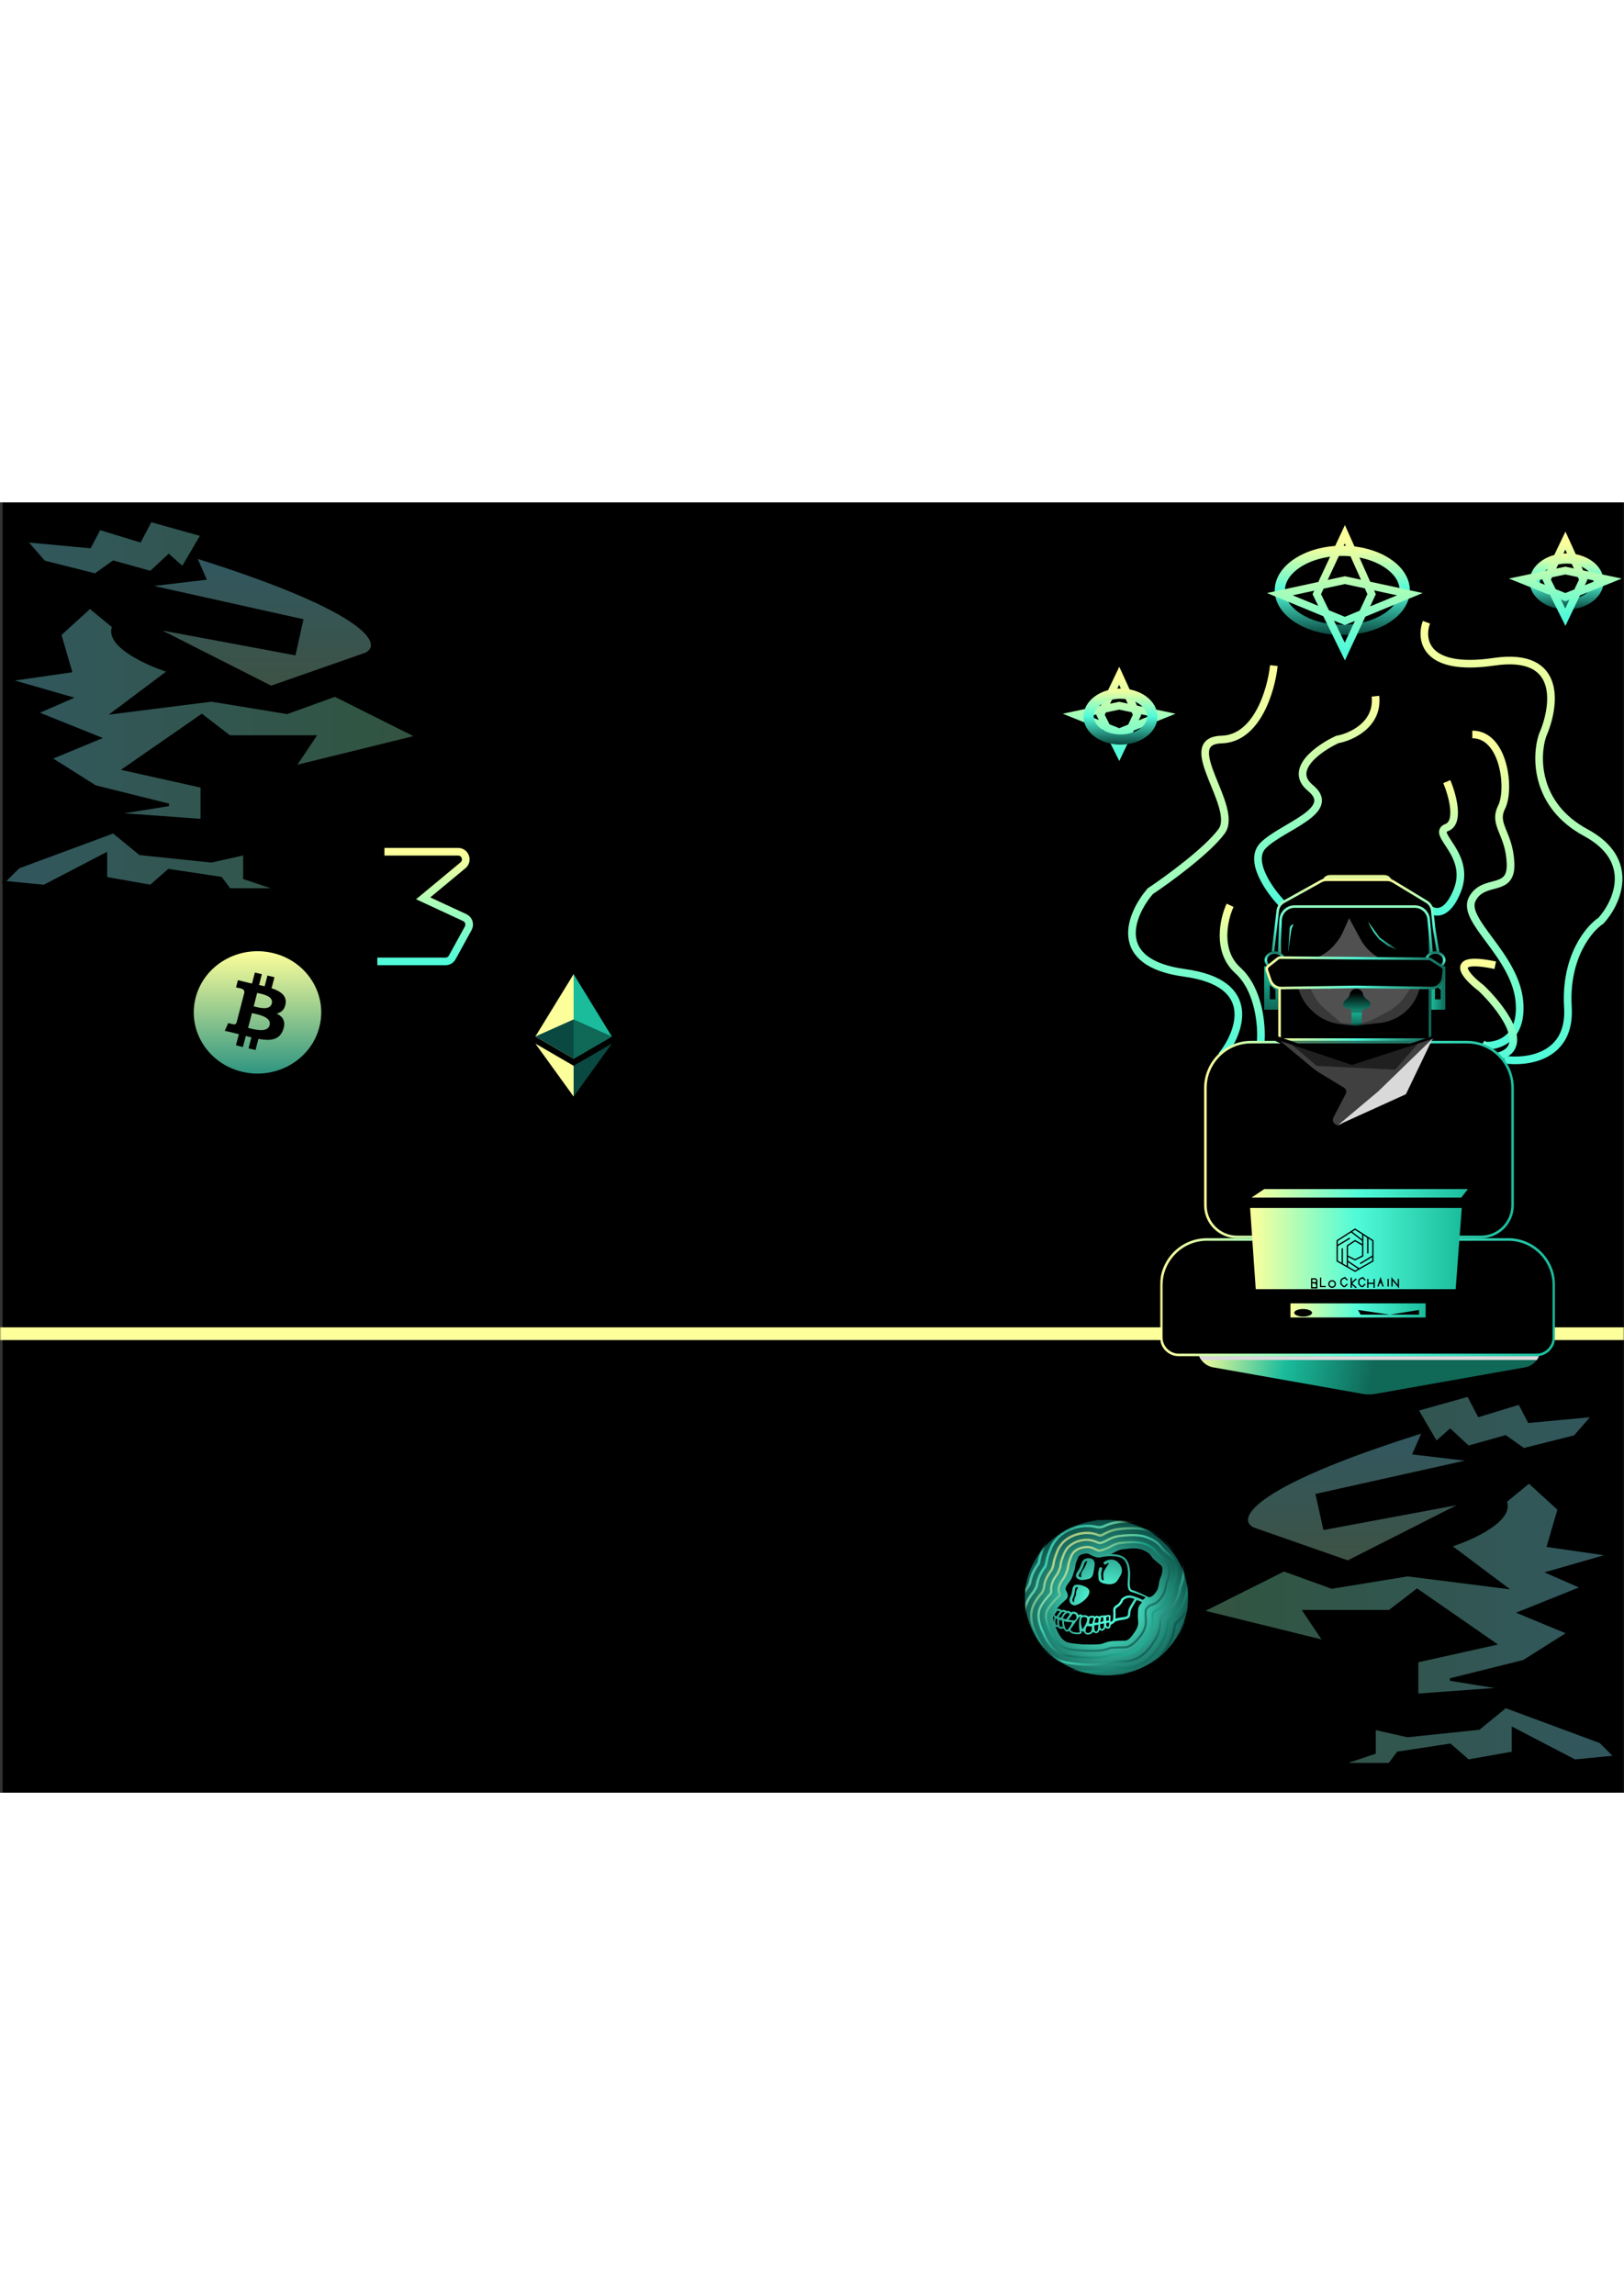 <svg width="637" height="900" viewBox="0 0 637 506" fill="none" xmlns="http://www.w3.org/2000/svg">
    <rect x="0" y="0" width="637" height="506" fill="#333333" stroke="none"/>
    <g clip-path="url(#clip0_8_204)">
    <mask id="mask0_8_204" style="mask-type:luminance" maskUnits="userSpaceOnUse" x="0" y="0" width="637" height="506">
    <path d="M637 0H0V506H637V0Z" fill="white"/>
    </mask>
    <g mask="url(#mask0_8_204)">
    <path d="M637 0H1V506H637V0Z" fill="black"/>
    <path d="M0 326H637.001" stroke="url(#paint0_linear_8_204)" stroke-width="5"/>
    <path d="M479.153 217C486.486 207.833 493.853 188.5 464.653 184.5C435.453 180.5 443.486 161.5 451.153 152.5C458.153 147.833 473.553 136.6 479.153 129C486.153 119.5 461.653 93.5 479.153 93C493.153 92.6 498.653 73.5 499.653 64" stroke="url(#paint1_linear_8_204)" stroke-width="3"/>
    <path d="M590 218.5C598.833 219.833 616.2 217.6 615 198C613.8 178.4 623.167 167.167 628 164C634.333 157 642 140.3 622 129.5C602 118.7 602.333 99.667 605 91.5C610 80.167 613.2 58.5 586 62.5C558.8 66.5 557 53.833 559.5 47" stroke="url(#paint2_linear_8_204)" stroke-width="3"/>
    <path d="M503 157.5C498 152.333 489.5 140.5 495.5 134.5C503 127 525 121 514 112C505.2 104.8 517.333 96.333 524.5 93C530 92 540.7 87.2 539.5 76" stroke="url(#paint3_linear_8_204)" stroke-width="3"/>
    <path d="M558.5 157.5C560.833 160.667 566.7 164.1 571.5 152.5C577.5 138 561 130 567.5 127.5C572.7 125.5 569.667 114.667 567.5 109.5" stroke="url(#paint4_linear_8_204)" stroke-width="3"/>
    <path d="M582 213C587.167 213.5 597.2 210.8 596 196C594.5 177.5 573 164 577.5 155.5C582 147 593 153.5 592.5 141.5C592 129.5 585.5 126.5 589 119.5C592.5 112.5 590 91 577.5 91" stroke="url(#paint5_linear_8_204)" stroke-width="3"/>
    <path d="M494.5 211.5C495 205.333 493.9 191.1 485.5 183.5C477.1 175.9 480 163.333 482.5 158" stroke="url(#paint6_linear_8_204)" stroke-width="3"/>
    <path d="M551 34.5C551 38.447 548.577 42.273 544.136 45.205C539.711 48.127 533.482 50 526.5 50C519.518 50 513.289 48.127 508.864 45.205C504.423 42.273 502 38.447 502 34.5C502 30.553 504.423 26.727 508.864 23.795C513.289 20.872 519.518 19 526.5 19C533.482 19 539.711 20.872 544.136 23.795C548.577 26.727 551 30.553 551 34.5Z" stroke="url(#paint7_linear_8_204)" stroke-width="4"/>
    <path d="M516.5 36L527.5 12.5L538 36L527.5 58.5L516.5 36ZM502 36L527.5 46.5L553 36L527.5 30.5L502 36Z" stroke="url(#paint8_linear_8_204)" stroke-width="3"/>
    <path d="M583.5 212C581 215.333 576.5 221 588.5 217C600.5 213 588.5 197.667 581 190.5C574.833 185.833 567.3 177.5 586.5 181.5" stroke="url(#paint9_linear_8_204)" stroke-width="3"/>
    <mask id="mask1_8_204" style="mask-type:luminance" maskUnits="userSpaceOnUse" x="455" y="146" width="155" height="204">
    <path d="M610 146H455V350H610V146Z" fill="white"/>
    </mask>
    <g mask="url(#mask1_8_204)">
    <path d="M518.325 149.702C518.325 147.658 519.974 146 522.007 146H542.625C544.658 146 546.306 147.658 546.306 149.702V160.809H518.325V149.702Z" fill="url(#paint10_linear_8_204)"/>
    <path d="M566.924 181.913H561.401V198.944H566.924V181.913Z" fill="url(#paint11_linear_8_204)"/>
    <path d="M501.39 181.913H495.867V198.944H501.39V181.913Z" fill="url(#paint12_linear_8_204)"/>
    <path d="M501.89 158.348H560.901V210.662H531.395H501.89V158.348Z" fill="black" stroke="url(#paint13_linear_8_204)"/>
    <path d="M536.713 349.334C536.783 349.736 537.165 350.005 537.566 349.934L598.139 339.194C602.144 338.483 604.818 334.643 604.112 330.616L602.707 322.603L534.157 334.758L536.713 349.334Z" fill="#106857"/>
    <path d="M537.301 349.334C537.23 349.736 536.848 350.005 536.448 349.934L475.874 339.194C471.869 338.483 469.195 334.643 469.901 330.616L471.306 322.603L539.856 334.758L537.301 349.334Z" fill="url(#paint14_linear_8_204)"/>
    <path d="M472.804 229.673C472.804 219.724 480.825 211.662 490.713 211.662H575.392C585.28 211.662 593.3 219.723 593.3 229.673V275.583C593.3 282.466 587.752 288.041 580.915 288.041H485.19C478.352 288.041 472.804 282.466 472.804 275.583V229.673Z" fill="black" stroke="url(#paint15_linear_8_204)"/>
    <path d="M570.974 308.534H492.553V315.198H570.974V308.534Z" fill="url(#paint16_linear_8_204)"/>
    <path d="M562.874 189.318L565.083 191.169V194.871H562.874V189.318Z" fill="black"/>
    <path d="M495.867 269.289H575.76L573.183 272.621H490.897L495.867 269.289Z" fill="url(#paint17_linear_8_204)"/>
    <path d="M500.638 209.488C500.884 209.374 501.164 209.361 501.42 209.451L530.843 219.862L561.567 209.379C561.699 209.334 561.841 209.332 561.974 209.372C562.557 209.548 562.622 210.351 562.076 210.62L536.065 223.404C532.767 225.025 528.913 225.039 525.603 223.442L500.623 211.384C499.829 211 499.837 209.86 500.638 209.488Z" fill="black"/>
    <path d="M455.5 307.053C455.5 297.103 463.521 289.041 473.409 289.041H537.57H591.591C601.479 289.041 609.5 297.103 609.5 307.053V327.416C609.5 331.231 606.424 334.32 602.637 334.32H462.363C458.576 334.32 455.5 331.231 455.5 327.416V307.053Z" fill="black" stroke="url(#paint18_linear_8_204)"/>
    <path d="M506.728 181.728L512.107 180.266C513.06 180.007 513.991 179.671 514.891 179.262L517.142 178.238C519.854 177.004 522.228 175.127 524.061 172.768L524.504 172.197C525.413 171.027 526.179 169.751 526.785 168.397L529.186 163.031L533.602 171.228C535.401 174.568 538.178 177.27 541.556 178.969L544.078 180.237C546.038 181.223 548.159 181.849 550.339 182.085L559.008 183.024L556.659 191.173C555.786 194.202 554.139 196.949 551.881 199.138C550.747 200.238 549.461 201.19 548.081 201.955C545.951 203.137 543.587 203.889 541.167 204.145L532.987 205.011C531.563 205.161 530.126 205.144 528.705 204.96L525.204 204.506C521.446 204.019 517.93 202.377 515.134 199.805L514.596 199.309C512.099 197.012 510.28 194.067 509.339 190.799L506.728 181.728Z" fill="#515050"/>
    <path d="M502.126 211.162L530.291 220.603L561.77 210.421H562.322L554.774 217.641L547.302 226.135C546.639 226.888 545.917 227.586 545.142 228.221L526.425 243.557C524.756 245.326 521.933 243.297 523.057 241.136L527.863 231.897C528.296 231.064 528.009 230.035 527.209 229.549L517.297 223.54C516.511 223.064 515.761 222.528 515.055 221.939L502.126 211.162Z" fill="#404040"/>
    <path d="M522.689 183.525L527.312 186.706C527.435 186.791 527.472 186.957 527.396 187.086C525.03 191.157 519.456 191.839 516.188 188.456L514.989 187.214C514.824 187.043 514.883 186.757 515.102 186.667L522.689 183.525Z" fill="url(#paint19_linear_8_204)"/>
    <path d="M559.192 314.087H506.176V319.641H559.192V314.087Z" fill="url(#paint20_linear_8_204)"/>
    <path d="M533.695 318.53H556.615V316.679L545.155 318.53L532.684 316.679L533.695 318.53Z" fill="black"/>
    <path d="M514.644 317.803C514.645 316.985 513.081 316.319 511.15 316.315C509.219 316.311 507.653 316.971 507.651 317.789C507.65 318.607 509.214 319.273 511.145 319.276C513.076 319.28 514.642 318.62 514.644 317.803Z" fill="black"/>
    <path d="M529.45 192.749C530.189 190.015 534.082 190.124 534.667 192.896C534.795 193.499 535.124 194.04 535.6 194.429L536.992 195.569C537.9 196.311 537.698 197.756 536.623 198.219L536.068 198.458C533.697 199.479 531.017 199.497 528.632 198.509L527.871 198.194C526.758 197.732 526.501 196.262 527.391 195.446L528.564 194.372C528.952 194.016 529.231 193.557 529.369 193.048L529.45 192.749Z" fill="url(#paint21_linear_8_204)"/>
    <path d="M530.107 198.944H534.157V204.711C534.157 204.801 534.092 204.878 534.003 204.893L531.948 205.238L530.273 205.069C530.179 205.06 530.107 204.98 530.107 204.885V198.944Z" fill="url(#paint22_linear_8_204)"/>
    <path d="M479.656 259.913C479.495 260.801 478.195 260.683 478.195 259.781V240.673C478.195 235.764 480.134 231.055 483.587 227.583L492.862 218.256C493.599 217.515 494.8 217.537 495.51 218.303L500.188 223.351C500.992 224.219 500.788 225.614 499.768 226.212L491.406 231.118C486.76 233.843 483.532 238.475 482.57 243.797L479.656 259.913Z" fill="black"/>
    <path d="M580.79 259.549C580.951 260.437 582.251 260.318 582.251 259.416V240.309C582.251 235.399 580.311 230.691 576.859 227.219L567.584 217.892C566.847 217.151 565.646 217.172 564.936 217.939L560.258 222.987C559.453 223.855 559.657 225.25 560.677 225.848L569.04 230.754C573.686 233.479 576.914 238.111 577.876 243.432L580.79 259.549Z" fill="black"/>
    <path d="M540.47 183.394L535.847 186.576C535.724 186.66 535.688 186.826 535.763 186.955C538.129 191.027 543.703 191.708 546.971 188.325L548.17 187.084C548.335 186.912 548.276 186.627 548.057 186.536L540.47 183.394Z" fill="url(#paint23_linear_8_204)"/>
    <path d="M490.344 276.693H573.367L570.974 308.534H492.553L490.344 276.693Z" fill="url(#paint24_linear_8_204)"/>
    <path d="M542.673 175.614C540.54 175.265 538.668 173.991 537.552 172.131L532.737 164.104C532.512 163.728 532.659 163.239 533.054 163.052L534.79 162.23C535.154 162.058 535.587 162.211 535.765 162.574L537.46 166.047C539.369 169.958 542.589 173.066 546.552 174.825L551.645 177.085L542.673 175.614Z" fill="black"/>
    <path d="M498.076 189.318L500.285 191.169V194.871H498.076V189.318Z" fill="black"/>
    <g style="mix-blend-mode:multiply">
    <path d="M559.192 319.641H506.176V321.862H559.192V319.641Z" fill="black" fill-opacity="0.2"/>
    </g>
    <g style="mix-blend-mode:multiply">
    <path d="M570.974 308.534H492.553V310.755H570.974V308.534Z" fill="black" fill-opacity="0.3"/>
    </g>
    <g style="mix-blend-mode:multiply">
    <path d="M470.38 334.82H603.632L603.557 335.005L603.373 335.376L603.189 335.746L602.821 336.301H471.408C471.279 336.301 471.159 336.233 471.092 336.121L470.647 335.376L470.463 335.005L470.38 334.82Z" fill="#D9D9D9"/>
    </g>
    <g style="mix-blend-mode:multiply">
    <path d="M504.887 211.162H531.027H557.167L547.227 222.454L516.485 220.973L504.887 211.162Z" fill="black" fill-opacity="0.5"/>
    </g>
    <g style="mix-blend-mode:multiply">
    <path d="M577.763 255.341C577.992 256.23 579.307 255.988 579.208 255.075L578.007 244.05C577.601 240.323 576.079 236.808 573.643 233.97L567.052 226.291C566.287 225.4 564.899 225.444 564.191 226.382L562.428 228.721C561.815 229.535 561.973 230.696 562.782 231.313L568.649 235.796C571.944 238.313 574.299 241.873 575.335 245.901L577.763 255.341Z" fill="black" fill-opacity="0.3"/>
    </g>
    <g style="mix-blend-mode:multiply">
    <path d="M482.468 255.341C482.239 256.23 480.924 255.988 481.023 255.075L482.224 244.05C482.63 240.323 484.152 236.808 486.588 233.97L493.179 226.291C493.944 225.4 495.332 225.444 496.039 226.382L497.802 228.721C498.416 229.535 498.258 230.696 497.449 231.313L491.582 235.796C488.287 238.313 485.932 241.873 484.896 245.901L482.468 255.341Z" fill="black" fill-opacity="0.3"/>
    </g>
    <g style="mix-blend-mode:multiply">
    <path d="M540.6 230.969L561.954 210.236L551.461 232.08L524.952 244.113L540.6 230.969Z" fill="#D9D9D9"/>
    </g>
    <g style="mix-blend-mode:multiply">
    <path d="M534.157 198.944H530.107V200.054H534.157V198.944Z" fill="black" fill-opacity="0.3"/>
    </g>
    <g style="mix-blend-mode:multiply">
    <path d="M527.53 185.615H514.644V187.096H527.53V185.615Z" fill="black" fill-opacity="0.7"/>
    </g>
    <g style="mix-blend-mode:multiply">
    <path d="M548.515 185.615H535.629V187.096H548.515V185.615Z" fill="black" fill-opacity="0.7"/>
    </g>
    <g style="mix-blend-mode:multiply">
    <path d="M508.62 165.571C509.546 164.64 510.732 164.015 512.02 163.78L517.967 162.692C518.823 162.536 519.256 163.691 518.51 164.142L515.557 165.174C512.099 166.384 509.44 169.208 508.43 172.748L506.953 177.921C506.723 178.727 505.529 178.489 505.624 177.655L506.797 169.249C506.991 167.857 507.631 166.566 508.62 165.571Z" fill="black" fill-opacity="0.2"/>
    </g>
    <g style="mix-blend-mode:multiply">
    <path d="M541.252 176.146C538.506 175.977 536.082 174.282 534.969 171.752L532.534 166.22C532.386 165.884 532.505 165.49 532.814 165.294L534.192 164.419C534.596 164.162 535.134 164.359 535.285 164.815C536.993 169.962 540.874 174.138 545.879 176.167L546.647 176.479L541.252 176.146Z" fill="black" fill-opacity="0.2"/>
    </g>
    <g style="mix-blend-mode:lighten">
    <path d="M505.89 167.111C505.949 166.247 506.609 165.545 507.464 165.437L506.912 166.733L505.992 172.657L505.624 175.434L505.255 176.359L505.89 167.111Z" fill="url(#paint25_linear_8_204)"/>
    </g>
    <path d="M508.252 164.461C509.177 163.53 510.364 162.905 511.652 162.669L517.599 161.582C518.455 161.425 518.888 162.581 518.141 163.031C512.832 164.888 508.751 169.225 507.199 174.658L506.585 176.81C506.354 177.617 505.161 177.378 505.255 176.544L506.429 168.138C506.623 166.746 507.263 165.455 508.252 164.461Z" fill="black"/>
    <g style="mix-blend-mode:lighten">
    <path d="M536.55 164.327L541.152 170.621L547.963 175.434L544.466 173.953L540.968 171.361L538.943 168.77L537.654 166.548L536.55 164.327Z" fill="url(#paint26_linear_8_204)"/>
    </g>
    <g style="mix-blend-mode:multiply">
    <path d="M519.81 151.923C519.612 149.806 521.374 148.029 523.48 148.221C522.147 149.44 521.107 150.946 520.438 152.628L519.982 153.775L519.81 151.923Z" fill="black" fill-opacity="0.3"/>
    </g>
    <g style="mix-blend-mode:lighten">
    <path d="M519.329 151.2C519.018 149.2 520.763 147.489 522.743 147.851C521.43 148.812 520.466 150.179 519.999 151.744L519.614 153.034L519.329 151.2Z" fill="url(#paint27_linear_8_204)"/>
    </g>
    <path d="M519.441 151.552C519.244 149.436 521.006 147.659 523.112 147.851C521.779 149.069 520.739 150.576 520.07 152.258L519.614 153.405L519.441 151.552Z" fill="black"/>
    <g style="mix-blend-mode:multiply">
    <path d="M507.833 185.06C509.647 183.874 512.084 184.818 512.638 186.922L513.056 188.512C513.133 188.801 513.238 189.082 513.372 189.351L515.02 192.666C516.108 194.855 517.617 196.805 519.46 198.404L526.057 204.127L529.287 204.404C532.826 204.706 536.376 203.973 539.511 202.292L544.529 199.601C547.148 198.196 549.39 196.176 551.065 193.711L556.063 186.356L558.456 185.06L556.512 193.341C555.746 196.604 553.874 199.496 551.218 201.523C550.4 202.146 549.519 202.68 548.588 203.115L547.038 203.839C545.575 204.522 544.029 205.008 542.44 205.286L535.092 206.571C533.131 206.914 531.129 206.935 529.162 206.633L525.14 206.016C522.589 205.625 520.148 204.699 517.976 203.298L517.552 203.023C513.669 200.519 510.863 196.639 509.689 192.153L507.833 185.06Z" fill="black" fill-opacity="0.3"/>
    </g>
    <path d="M538.5 295.5L533.5 298.5" stroke="black" stroke-width="0.5"/>
    </g>
    <mask id="mask2_8_204" style="mask-type:luminance" maskUnits="userSpaceOnUse" x="471" y="350" width="163" height="145">
    <path d="M471 350H634V495H471V350Z" fill="white"/>
    </mask>
    <g mask="url(#mask2_8_204)">
    <path d="M491.479 402.41C484.514 398.916 488.136 386.415 558.351 364.364L554.59 372.905L577.577 375.622L516.556 389.21L519.482 402.41L574.651 392.122L528.677 415.415L491.479 402.41Z" fill="url(#paint28_linear_8_204)" fill-opacity="0.4" stroke="black"/>
    <path d="M568.8 409.203C577.298 406.486 593.543 399.187 590.533 391.734L599.728 384.163L611.431 394.839L607.251 409.203L631.492 412.697L607.251 419.685L620.626 425.509L595.967 435.408L615.192 443.367L597.638 454.431L568.8 461.613L590.533 465.107L555.844 467.631V454.431L586.354 447.637L555.844 426.479L544.977 434.826H511.541L519.482 446.667L471.418 434.826L503.6 418.715L522.408 425.509L552.082 420.656L590.533 425.509L568.8 409.203Z" fill="url(#paint29_linear_8_204)" fill-opacity="0.4"/>
    <path d="M590.533 472.289L627.731 486.071L633.582 491.894L617.7 493.447L593.459 480.83V490.341L575.905 493.447L568.8 487.236L548.321 490.341L544.977 494.806H525.751L539.126 490.341V480.83L552.082 483.742L580.085 480.83L590.533 472.289Z" fill="url(#paint30_linear_8_204)" fill-opacity="0.4"/>
    <path d="M597.638 371.352L617.7 366.305L624.805 358.153L599.728 360.482L595.967 353.3L580.085 358.153L575.905 350.194L555.844 355.823L563.367 368.635L568.8 363.782L575.905 370.382L590.533 366.305L597.638 371.352Z" fill="url(#paint31_linear_8_204)" fill-opacity="0.4"/>
    <path d="M568.8 409.203C577.298 406.486 593.543 399.187 590.533 391.734L599.728 384.163L611.431 394.839L607.251 409.203L631.492 412.697L607.251 419.685L620.626 425.509L595.967 435.408L615.192 443.367L597.638 454.431L568.8 461.613L590.533 465.107L555.844 467.631V454.431L586.354 447.637L555.844 426.479L544.977 434.826H511.541L519.482 446.667L471.418 434.826L503.6 418.715L522.408 425.509L552.082 420.656L590.533 425.509L568.8 409.203Z" stroke="black"/>
    <path d="M590.533 472.289L627.731 486.071L633.582 491.894L617.7 493.447L593.459 480.83V490.341L575.905 493.447L568.8 487.236L548.321 490.341L544.977 494.806H525.751L539.126 490.341V480.83L552.082 483.742L580.085 480.83L590.533 472.289Z" stroke="black"/>
    <path d="M597.638 371.352L617.7 366.305L624.805 358.153L599.728 360.482L595.967 353.3L580.085 358.153L575.905 350.194L555.844 355.823L563.367 368.635L568.8 363.782L575.905 370.382L590.533 366.305L597.638 371.352Z" stroke="black"/>
    </g>
    <mask id="mask3_8_204" style="mask-type:luminance" maskUnits="userSpaceOnUse" x="1" y="7" width="163" height="145">
    <path d="M164 7H1V152H164V7Z" fill="white"/>
    </mask>
    <g mask="url(#mask3_8_204)">
    <path d="M143.521 59.41C150.486 55.916 146.864 43.415 76.649 21.364L80.41 29.905L57.423 32.623L118.444 46.21L115.518 59.41L60.349 49.122L106.323 72.415L143.521 59.41Z" fill="url(#paint32_linear_8_204)" fill-opacity="0.4" stroke="black"/>
    <path d="M66.2 66.204C57.702 63.486 41.457 56.187 44.467 48.734L35.272 41.163L23.569 51.839L27.749 66.204L3.508 69.698L27.749 76.685L14.374 82.509L39.033 92.408L19.808 100.367L37.361 111.431L66.2 118.613L44.467 122.107L79.156 124.631V111.431L48.646 104.637L79.156 83.479L90.023 91.826H123.459L115.518 103.667L163.582 91.826L131.4 75.715L112.592 82.509L82.918 77.656L44.467 82.509L66.2 66.204Z" fill="url(#paint33_linear_8_204)" fill-opacity="0.4"/>
    <path d="M44.467 129.289L7.269 143.071L1.418 148.894L17.3 150.447L41.541 137.83V147.341L59.095 150.447L66.2 144.236L86.68 147.341L90.023 151.806H109.249L95.874 147.341V137.83L82.918 140.742L54.915 137.83L44.467 129.289Z" fill="url(#paint34_linear_8_204)" fill-opacity="0.4"/>
    <path d="M37.362 28.352L17.3 23.305L10.195 15.153L35.272 17.482L39.033 10.3L54.915 15.153L59.095 7.194L79.156 12.823L71.633 25.635L66.2 20.782L59.095 27.381L44.467 23.305L37.362 28.352Z" fill="url(#paint35_linear_8_204)" fill-opacity="0.4"/>
    <path d="M66.2 66.204C57.702 63.486 41.457 56.187 44.467 48.734L35.272 41.163L23.569 51.839L27.749 66.204L3.508 69.698L27.749 76.685L14.374 82.509L39.033 92.408L19.808 100.367L37.361 111.431L66.2 118.613L44.467 122.107L79.156 124.631V111.431L48.646 104.637L79.156 83.479L90.023 91.826H123.459L115.518 103.667L163.582 91.826L131.4 75.715L112.592 82.509L82.918 77.656L44.467 82.509L66.2 66.204Z" stroke="black"/>
    <path d="M44.467 129.289L7.269 143.071L1.418 148.894L17.3 150.447L41.541 137.83V147.341L59.095 150.447L66.2 144.236L86.68 147.341L90.023 151.806H109.249L95.874 147.341V137.83L82.918 140.742L54.915 137.83L44.467 129.289Z" stroke="black"/>
    <path d="M37.362 28.352L17.3 23.305L10.195 15.153L35.272 17.482L39.033 10.3L54.915 15.153L59.095 7.194L79.156 12.823L71.633 25.635L66.2 20.782L59.095 27.381L44.467 23.305L37.362 28.352Z" stroke="black"/>
    </g>
    <path d="M431.667 83.326L439 68L446 83.326L439 98L431.667 83.326ZM422 83.326L439 90.174L456 83.326L439 79.739L422 83.326Z" stroke="url(#paint36_linear_8_204)" stroke-width="3"/>
    <path d="M452 84C452 86.277 450.788 88.482 448.544 90.185C446.299 91.888 443.108 93 439.5 93C435.892 93 432.701 91.888 430.456 90.185C428.212 88.482 427 86.277 427 84C427 81.723 428.212 79.518 430.456 77.815C432.701 76.112 435.892 75 439.5 75C443.108 75 446.299 76.112 448.544 77.815C450.788 79.518 452 81.723 452 84Z" stroke="url(#paint37_linear_8_204)" stroke-width="4"/>
    <path d="M627 31C627 33.277 625.788 35.482 623.544 37.185C621.299 38.888 618.108 40 614.5 40C610.892 40 607.701 38.888 605.456 37.185C603.212 35.482 602 33.277 602 31C602 28.723 603.212 26.518 605.456 24.815C607.701 23.112 610.892 22 614.5 22C618.108 22 621.299 23.112 623.544 24.815C625.788 26.518 627 28.723 627 31Z" stroke="url(#paint38_linear_8_204)" stroke-width="4"/>
    <path d="M606.667 30.326L614 15L621 30.326L614 45L606.667 30.326ZM597 30.326L614 37.174L631 30.326L614 26.739L597 30.326Z" stroke="url(#paint39_linear_8_204)" stroke-width="3"/>
    </g>
    <path d="M524.5 289.5V297.5L531.5 301.5L538.5 297.5V289.5L531.5 285L524.5 289.5Z" stroke="black" stroke-width="0.5"/>
    <path d="M526.5 298.5V292.5" stroke="black" stroke-width="0.5"/>
    <path d="M524.5 291.5L529.5 288.5" stroke="black" stroke-width="0.5"/>
    <path d="M534.5 287V291.25M534.5 291.25V295.5L531.5 297L528.5 295.5V291.5L531.5 289.5L534.5 291.25Z" stroke="black" stroke-width="0.5"/>
    <path d="M530 286L534.5 289.5" stroke="black" stroke-width="0.5"/>
    <path d="M528.5 297.5L533 300.5" stroke="black" stroke-width="0.5"/>
    <path d="M528.5 295.5V299.5" stroke="black" stroke-width="0.5"/>
    <path d="M528.5 299L528.933 299.75H528.067L528.5 299Z" fill="black"/>
    <path d="M536.5 288.5V294.5" stroke="black" stroke-width="0.5"/>
    <path d="M536.5 289L536.933 288.25L536 288L536.5 289Z" fill="black"/>
    <path d="M518 304V307.5H520" stroke="black" stroke-width="0.5"/>
    <path d="M530 308V306.25M530 306.25V304.5V304M530 306.25L532 304.5M530 306.25L532 308" stroke="black" stroke-width="0.5"/>
    <path d="M528.5 305L527.5 304L526.5 304.5L526 305V306V306.5L526.5 307L527 307.5H527.5L528 307L528.5 306.5" stroke="black" stroke-width="0.5"/>
    <path d="M535.5 305L534.5 304L533.5 304.5L533 305V306V306.5L533.5 307L534 307.5H534.5L535 307L535.5 306.5" stroke="black" stroke-width="0.5"/>
    <path d="M536.5 304.5V306.25M536.5 308V306.25M536.5 306.25H539V304.5V308" stroke="black" stroke-width="0.5"/>
    <path d="M540.5 307.5L541 306M542.5 307.5L542 306M542 306L541.5 304.5L541 306M542 306H541" stroke="black" stroke-width="0.5"/>
    <path d="M544.5 304.5V307.5" stroke="black" stroke-width="0.5"/>
    <path d="M546 307.5V304.5L548.5 307.5V304.5" stroke="black" stroke-width="0.5"/>
    <circle cx="522.5" cy="306.5" r="1.25" stroke="black" stroke-width="0.5"/>
    <path d="M515.5 306H516.5V305.5V305L516 304.5H514.5V306M515.5 306H514.5M515.5 306L516.5 306.5V307V307.5V308H516H514.5V306" stroke="black" stroke-width="0.5"/>
    <path d="M150.791 137H179.687C182.496 137 183.764 140.515 181.603 142.309L165.984 155.269L182.296 162.831C183.872 163.561 184.5 165.473 183.664 166.996L177.381 178.443C176.855 179.403 175.847 180 174.752 180H148" stroke="url(#paint40_linear_8_204)" stroke-width="3"/>
    <g clip-path="url(#clip1_8_204)">
    <path d="M125.252 205.806C121.912 218.663 108.346 226.488 94.95 223.282C81.559 220.076 73.408 207.053 76.749 194.197C80.087 181.338 93.653 173.513 107.045 176.718C120.44 179.924 128.591 192.948 125.251 205.806L125.252 205.806H125.252Z" fill="url(#paint41_linear_8_204)"/>
    <path d="M112.025 196.581C112.523 193.387 109.99 191.67 106.526 190.525L107.649 186.198L104.906 185.542L103.812 189.754C103.09 189.582 102.35 189.419 101.614 189.258L102.715 185.017L99.974 184.361L98.849 188.686C98.252 188.556 97.666 188.427 97.097 188.291L97.1 188.277L93.317 187.37L92.587 190.183C92.587 190.183 94.623 190.631 94.58 190.659C95.691 190.925 95.892 191.631 95.858 192.191L94.578 197.119C94.655 197.138 94.754 197.165 94.863 197.207C94.772 197.185 94.674 197.162 94.573 197.138L92.779 204.043C92.644 204.367 92.299 204.853 91.522 204.668C91.55 204.707 89.528 204.191 89.528 204.191L88.166 207.205L91.736 208.06C92.4 208.22 93.051 208.387 93.692 208.544L92.557 212.92L95.297 213.576L96.422 209.247C97.17 209.442 97.897 209.622 98.608 209.792L97.488 214.101L100.231 214.757L101.367 210.389C106.045 211.239 109.563 210.896 111.044 206.834C112.237 203.564 110.984 201.678 108.523 200.448C110.316 200.051 111.666 198.919 112.026 196.581L112.025 196.58L112.025 196.581ZM105.757 205.018C104.909 208.289 99.172 206.521 97.312 206.077L98.819 200.28C100.679 200.726 106.643 201.608 105.757 205.018H105.757ZM106.605 196.533C105.832 199.508 101.057 197.997 99.508 197.626L100.874 192.368C102.423 192.739 107.411 193.43 106.605 196.533H106.605Z" fill="black"/>
    </g>
    <path d="M224.996 185L224.668 186.094V217.832L224.996 218.154L239.991 209.445L224.996 185Z" fill="#1ABC9C"/>
    <path d="M224.996 185L210 209.445L224.996 218.154V202.749V185Z" fill="#FDFF9B"/>
    <path d="M224.996 220.943L224.811 221.164V232.47L224.996 233L240 212.239L224.996 220.943Z" fill="#0A4941"/>
    <path d="M224.996 233V220.943L210 212.239L224.996 233Z" fill="#FDFF9B"/>
    <path d="M224.996 218.154L239.991 209.445L224.996 202.749V218.154Z" fill="#106857"/>
    <path d="M210 209.445L224.996 218.154V202.749L210 209.445Z" fill="#0A4941"/>
    <g clip-path="url(#clip2_8_204)">
    <path d="M466 429.5C466 412.64 451.655 399 434 399C416.31 399 402 412.64 402 429.5C402 446.328 416.31 460 434 460C451.655 460 466 446.328 466 429.5Z" fill="url(#paint42_radial_8_204)"/>
    <path d="M455.759 419.969C455.621 420.725 455.483 421.086 455.276 421.481C455.069 421.941 454.862 422.434 454.655 423.485C454.586 423.88 454.517 424.209 454.483 424.471V424.504C454.414 424.932 454.379 425.227 454.207 425.72C454.069 426.148 453.828 426.838 453.241 427.561C452.759 428.152 451.966 429.171 450.897 429.303C450.793 429.303 450.621 429.303 450.517 429.27C447.483 427.791 444.897 426.706 444 426.476C442.966 426.18 443.103 424.011 443.207 422.105C443.276 421.251 443.31 420.429 443.276 419.739C443.138 417.307 442.69 414.677 440.483 413.395C439.172 412.64 437.448 412.409 435.828 412.409C436.138 412.278 436.448 412.081 436.828 411.884C437.793 411.358 438.966 410.7 440.172 410.569C440.552 410.536 440.931 410.503 441.31 410.437C443.69 410.175 445.759 409.945 447.931 410.668C448.931 410.996 450.931 412.048 451.448 413.067C451.828 413.757 452.448 414.316 453.655 415.4C454.31 415.959 454.724 416.288 455.034 416.551C455.483 416.879 455.552 416.978 455.69 417.208C456.103 417.997 455.966 418.818 455.759 419.969Z" fill="black"/>
    <path d="M444.759 429.927C444.897 429.96 444.966 430.124 444.862 430.256C444.552 430.716 444.172 431.373 443.724 432.129C443.517 432.491 443.31 432.852 443.138 433.115C442.552 434.068 442.517 434.89 442.483 435.515C442.448 436.205 442.414 436.501 441.966 436.763C441.621 436.994 441.241 437.059 438.759 437.421C438.31 437.487 438.138 437.552 437.966 437.651C437.931 437.684 437.862 437.684 437.828 437.717C437.69 437.782 437.552 437.651 437.552 437.519C437.586 437.191 437.586 436.763 437.586 436.205V436.106C437.586 435.646 437.586 435.252 437.552 434.956C437.517 434.364 437.517 434.101 437.69 433.838C437.897 433.51 438.069 433.411 438.31 433.247C438.69 433.017 439.207 432.721 439.931 431.735C440.345 431.209 440.414 430.913 440.483 430.683C440.517 430.585 440.517 430.552 440.828 430.322C441.138 430.092 442.138 429.369 443.414 429.566C443.828 429.631 444.276 429.763 444.759 429.927Z" fill="black"/>
    <path d="M434.862 440.839C434.793 440.905 434.759 440.938 434.655 440.938C434.379 440.938 434.207 440.872 434.103 440.74C433.862 440.445 433.897 439.853 433.931 439.491L435 439.228C435.069 439.787 435.103 440.543 434.862 440.839Z" fill="black"/>
    <path d="M434.931 437.224C434.897 437.355 434.897 437.519 434.897 437.717C434.897 437.782 434.897 437.848 434.897 437.914C434.897 438.078 434.897 438.341 434.897 438.473C434.552 438.571 434.276 438.571 433.931 438.571C433.931 438.473 433.931 438.308 433.931 438.21C433.931 438.144 433.931 438.045 433.931 437.98C433.931 437.881 433.931 437.815 433.931 437.717C433.931 437.519 433.931 437.224 433.966 437.125C434.069 437.125 434.172 437.092 434.276 437.059C434.483 437.026 434.793 436.961 434.966 436.994C434.966 437.059 434.966 437.158 434.931 437.224Z" fill="black"/>
    <path d="M433 440.543C432.966 441.069 432.793 441.693 432.276 441.792C432.034 441.825 431.931 441.759 431.862 441.693C431.517 441.398 431.483 440.477 431.517 439.82C431.759 439.82 432.034 439.787 432.379 439.721C432.586 439.689 432.793 439.623 432.966 439.59C433 439.853 433.034 440.182 433 440.543Z" fill="black"/>
    <path d="M432.759 438.703L431.621 439.097C431.69 438.67 431.759 438.078 431.793 437.684C431.828 437.421 431.897 437.322 431.931 437.289C431.931 437.289 431.966 437.256 432 437.256C432 437.256 432 437.256 432.034 437.256H432.069L432.793 437.224C432.759 437.552 432.759 438.275 432.759 438.703Z" fill="black"/>
    <path d="M430.897 438.374C430.828 438.538 430.759 438.998 430.724 439.327L429.31 439.294C429.379 438.867 429.517 438.44 429.621 438.111C429.759 437.782 429.862 437.519 430 437.454C430.138 437.388 430.448 437.355 430.655 437.519C430.966 437.717 431.034 438.012 430.897 438.374Z" fill="black"/>
    <path d="M430.379 442.548C430.276 442.679 430.138 442.778 430 442.778C429.828 442.811 429.724 442.745 429.621 442.679C429.172 442.285 429.207 441.003 429.241 440.379C429.828 440.247 430.483 440.149 430.793 440.116C430.793 440.609 430.828 441.956 430.379 442.548Z" fill="black"/>
    <path d="M428.517 439.228C428.448 439.393 428.379 439.557 428.345 439.721C428.172 439.787 427.655 439.721 427.138 439.623L427.483 437.487C428.069 437.322 428.759 437.289 428.897 437.454C429.138 437.684 428.69 438.768 428.517 439.228Z" fill="black"/>
    <path d="M427.862 442.844C427.586 443.172 427.172 443.337 426.586 443.304C426.172 443.304 426.034 443.14 425.966 443.041C425.655 442.548 425.966 441.398 426.276 440.675L428.207 440.773C428.241 440.905 428.241 441.069 428.241 441.233C428.276 441.792 428.207 442.449 427.862 442.844Z" fill="black"/>
    <path d="M443.862 427.298C442.103 426.838 442.276 424.406 442.414 422.039C442.448 421.218 442.517 420.429 442.483 419.772C442.345 417.569 441.966 415.17 440.103 414.086C438.103 412.935 434.828 413.198 432.828 413.428C432.103 413.626 431.414 413.79 430.862 413.757C429.69 413.691 428.759 413.231 427.931 412.804C427.31 412.475 426.759 412.179 426.207 412.179C426.172 412.179 426.138 412.179 426.138 412.179C424.586 412.278 423.862 412.64 423.207 413.198C423.034 413.33 422.828 413.724 422.172 415.532C421.828 416.452 421.793 416.945 421.724 417.405C421.655 417.832 421.621 418.293 421.379 418.983C421.207 419.443 421.069 419.837 420.966 420.232C420.655 421.251 420.379 422.072 419.621 423.058C419.517 423.157 419.414 423.354 419.276 423.518C419.103 423.781 418.897 424.11 418.586 424.471C418.379 424.734 417.931 425.72 417.966 426.016C418 426.509 418.172 426.805 418.345 427.134C418.517 427.462 418.759 427.857 418.793 428.415V428.514C418.862 429.369 418.724 429.796 417.034 431.242C415.966 432.162 415.172 433.05 414.655 433.707C414.621 433.773 414.655 433.838 414.759 433.838C414.793 433.838 414.793 433.838 414.793 433.838C414.828 433.838 414.862 433.838 414.897 433.838C414.931 433.838 414.966 433.838 415 433.838C415.034 433.838 415.069 433.838 415.103 433.838C415.517 433.871 415.931 434.036 416.207 434.331C416.241 434.397 416.345 434.397 416.414 434.364C416.69 434.266 417 434.266 417.276 434.298C417.621 434.331 418 434.43 418.241 434.66C418.31 434.726 418.414 434.759 418.517 434.726C418.793 434.66 419.103 434.66 419.379 434.759C419.586 434.824 419.793 434.956 419.931 435.12C420.034 435.219 420.207 435.252 420.345 435.186C420.414 435.153 420.517 435.087 420.621 435.054C421 434.923 421.414 434.989 421.759 435.12C421.931 435.186 422.103 435.219 422.276 435.35C422.552 435.547 422.759 435.81 422.862 436.106C422.931 436.27 423.172 436.336 423.31 436.205C423.586 436.008 423.793 435.975 424 436.04C424.103 436.073 424.172 436.139 424.241 436.238C424.345 436.369 424.517 436.501 424.655 436.435C425.241 436.27 425.931 436.369 426.448 436.632C426.621 436.731 426.828 436.862 426.931 437.059V436.961C426.931 436.928 426.966 436.895 427 436.862L427.103 436.829C427.379 436.731 428.828 436.336 429.379 436.895C429.414 436.928 429.448 436.928 429.483 436.895C429.552 436.829 429.621 436.763 429.655 436.763C430.034 436.566 430.655 436.533 431.069 436.895C431.138 436.961 431.276 436.928 431.345 436.862C431.379 436.796 431.414 436.763 431.483 436.731C431.621 436.599 431.828 436.566 432.034 436.566L432.828 436.533C433.034 436.533 433.655 436.468 433.828 436.435H433.862C433.931 436.435 434.034 436.402 434.138 436.369C434.517 436.303 434.966 436.205 435.31 436.369C435.655 436.533 435.621 436.895 435.586 437.224C435.586 437.355 435.552 437.487 435.552 437.618C435.552 437.684 435.552 437.749 435.552 437.815C435.552 438.111 435.552 438.374 435.517 438.571L435.552 438.735C435.552 438.735 435.552 438.735 435.552 438.768C435.586 438.9 435.759 438.998 435.862 438.9C436.138 438.735 436.414 438.538 436.517 438.407V438.374C436.517 438.341 436.552 438.275 436.586 438.144C436.621 437.848 436.69 437.289 436.69 436.139C436.69 436.073 436.69 436.04 436.69 436.008C436.69 435.58 436.69 435.219 436.655 434.923C436.621 434.298 436.586 433.805 436.931 433.312C437.241 432.82 437.552 432.655 437.862 432.458C438.207 432.261 438.586 432.031 439.241 431.176C439.552 430.749 439.586 430.585 439.621 430.453C439.69 430.124 439.793 429.927 440.31 429.599C440.724 429.303 441.931 428.415 443.586 428.678C444.138 428.777 445 429.04 445.897 429.369C445.931 429.369 445.966 429.401 446 429.401H446.034C446.828 429.697 447.552 430.026 448.069 430.289C448.172 430.355 448.31 430.322 448.414 430.223C448.586 430.026 448.759 429.927 448.931 429.796C449 429.763 449.069 429.73 449.103 429.697C449.138 429.697 449.138 429.664 449.138 429.664C449.276 429.566 449.276 429.303 449.103 429.237C446.793 428.152 444.586 427.495 443.862 427.298ZM427.241 427.791C426.69 430.026 423.034 432.524 421.379 432.524H421.345C421.31 432.524 421.276 432.524 421.276 432.524C421.241 432.524 421.207 432.524 421.172 432.491C421.138 432.491 421.138 432.491 421.103 432.491C420.793 432.392 420.379 432.195 420.069 431.899C419.862 431.702 419.69 431.439 419.621 431.209C419.621 431.176 419.586 431.11 419.586 431.078C419.483 430.683 419.379 430.223 419.724 429.434C419.759 429.336 419.828 429.237 419.862 429.138C419.862 429.106 419.897 429.073 419.897 429.04C419.931 428.941 419.966 428.876 420 428.81C420.034 428.678 420.103 428.58 420.138 428.514C420.138 428.481 420.172 428.448 420.172 428.415C420.276 428.152 420.276 428.054 420.31 427.955C420.31 427.89 420.345 427.758 420.379 427.627C420.483 427.199 420.552 426.838 420.586 426.542C420.655 425.983 420.759 425.49 421.069 425.03C421.138 424.964 421.172 424.899 421.241 424.833C421.276 424.8 421.276 424.8 421.31 424.767C421.345 424.734 421.345 424.734 421.379 424.702C421.448 424.636 421.552 424.603 421.621 424.57C421.655 424.57 421.69 424.537 421.724 424.537C421.793 424.504 421.862 424.504 421.931 424.471C422.241 424.406 422.586 424.406 423 424.439C423.448 424.471 423.862 424.537 424.207 424.636C424.517 424.702 424.793 424.8 425 424.899C425.034 424.899 425.034 424.932 425.069 424.932C425.103 424.964 425.138 424.964 425.207 424.997C425.276 425.03 425.31 425.03 425.379 425.063C425.448 425.096 425.517 425.129 425.586 425.162L425.655 425.194C425.897 425.293 426.138 425.425 426.31 425.556C426.414 425.622 426.483 425.687 426.552 425.753C426.586 425.786 426.621 425.786 426.621 425.819C426.655 425.852 426.655 425.852 426.69 425.885C427.414 426.476 427.379 427.298 427.241 427.791ZM428.966 419.279L428.897 419.673C428.724 420.593 428.345 421.842 426.966 422.171C425.621 422.467 425.31 422.532 424.379 422.598C424.345 422.598 424.345 422.598 424.31 422.598C423.621 422.598 422.276 422.171 422.034 421.152C421.897 420.495 422.207 420.002 422.69 419.213C422.759 419.081 422.862 418.95 422.966 418.786C423.655 417.701 423.897 416.912 424.103 416.288C424.31 415.663 424.483 415.17 424.931 414.743C425.034 414.644 425.138 414.546 425.276 414.48C425.345 414.414 425.448 414.381 425.552 414.316C425.69 414.25 425.828 414.217 425.966 414.151C426.276 414.053 426.621 414.02 426.931 414.02C427.586 414.02 428.241 414.184 428.69 414.546C428.897 414.71 429.207 415.006 429.379 415.959C429.448 416.452 429.31 417.339 428.966 419.279ZM438.862 421.908C438.379 422.697 438.138 423.124 437.724 423.453C436.897 424.11 435.966 424.241 435.172 424.241C434.621 424.241 434.138 424.143 433.828 424.11C433 423.978 431.517 423.716 431 422.565C430.897 422.335 430.897 422.204 430.897 422.006C430.897 421.842 430.897 421.513 430.793 420.823V420.79C430.759 420.462 430.724 420.1 430.793 419.64V419.574C431.069 418.194 431.172 417.997 431.207 417.865C431.345 417.602 431.69 417.471 432 417.635C432.276 417.767 432.379 418.095 432.276 418.358C432.241 418.424 432.172 418.72 431.931 419.804V419.87C431.862 420.166 431.897 420.396 431.931 420.692V420.725C432.034 421.513 432.034 421.842 432.034 422.039C432.034 422.072 432.034 422.105 432.034 422.138V422.171C432.138 422.401 432.345 422.532 432.586 422.664C432.759 422.73 432.931 422.598 432.897 422.434C432.655 421.218 432.655 419.804 433.138 418.917C433.31 418.621 433.586 418.161 433.862 417.701C433.897 417.668 433.931 417.602 433.931 417.569C433.966 417.537 433.966 417.504 434 417.471C434.138 417.274 434.241 417.109 434.345 416.945C434.345 416.912 434.379 416.912 434.379 416.879L434.414 416.846C434.448 416.814 434.448 416.781 434.483 416.748C434.483 416.748 434.483 416.715 434.517 416.715L434.552 416.682C434.552 416.649 434.586 416.649 434.586 416.616C434.69 416.485 434.793 416.353 434.862 416.222C435 416.058 434.828 415.86 434.655 415.926C434.172 416.123 433.862 416.353 433.793 416.386C433.552 416.584 433.172 416.551 432.966 416.288C432.759 416.058 432.793 415.696 433.069 415.499C433.379 415.269 434.966 414.184 436.862 414.677C438.241 415.039 438.931 416.058 439.207 416.419C439.414 416.715 440.103 417.635 440.069 418.95C440.069 419.903 439.655 420.626 438.862 421.908Z" fill="black"/>
    <path d="M426.517 415.17C426.414 415.4 426.31 415.663 426.172 415.959C425.897 416.649 425.552 417.438 425.379 417.734C425.103 418.227 424.897 418.555 424.724 418.786C424.517 419.081 424.379 419.311 424.241 419.64C424.034 420.199 424 420.823 424.138 421.513C423.759 421.481 423.172 421.251 423.103 420.922C423.069 420.692 423.207 420.462 423.621 419.772C423.69 419.64 423.793 419.476 423.897 419.344C424.621 418.161 424.931 417.274 425.138 416.616C425.379 415.926 425.483 415.63 425.862 415.367C426.103 415.269 426.31 415.203 426.517 415.17Z" fill="black"/>
    <path d="M425.793 440.017C425.379 440.806 424.897 441.529 424.586 441.891C424.31 441.233 423.862 439.689 424 438.473C424 438.44 424 438.407 424 438.374C424.034 437.98 424.138 437.651 424.345 437.355C424.483 437.158 424.828 437.059 425.207 437.059C425.483 437.059 425.793 437.125 426.069 437.256C426.207 437.322 426.414 437.487 426.414 437.914C426.483 438.505 426.172 439.294 425.793 440.017Z" fill="black"/>
    <path d="M447.862 431.242C447.897 431.275 447.897 431.308 447.897 431.341C447.793 431.571 447.621 431.735 447.448 431.932C447.241 432.162 447 432.425 446.793 432.852C446.483 433.444 446.379 433.97 446.345 435.35C446.276 436.961 446.345 437.848 446.414 438.505C446.448 439.13 446.483 439.524 446.379 440.149C446.138 441.398 445.586 442.219 444.862 443.271C443.966 444.586 443.069 445.933 441.552 446.36C441.414 446.393 441.414 446.393 441 446.393C440.655 446.393 440.069 446.393 439 446.426C437 446.492 436 446.525 435.172 446.689C434.276 446.853 433.828 447.051 433.345 447.215C432.931 447.379 432.552 447.511 431.828 447.675C431.379 447.774 430.724 447.839 428.483 447.872C426.138 447.872 424.724 447.872 422.897 447.675C420.345 447.412 419.069 447.248 418.207 446.821C416.207 445.802 415.345 443.961 413.966 440.937C413.966 440.905 414 440.872 414.034 440.872C414.103 440.905 414.172 440.937 414.241 440.97C414.31 441.003 414.379 441.003 414.414 441.003C414.552 441.036 414.69 441.036 414.828 441.003C414.862 441.003 414.862 441.003 414.897 440.97C414.931 440.97 414.966 440.97 414.966 441.003C415.069 441.233 415.207 441.43 415.448 441.562C415.69 441.693 415.966 441.693 416.207 441.693C416.483 441.693 416.759 441.661 417.034 441.628C417.172 441.628 417.31 441.693 417.379 441.792C417.621 442.384 417.931 442.778 418.414 442.844C418.448 442.844 418.483 442.844 418.517 442.844C418.621 442.844 418.793 442.811 419 442.679C419.172 442.548 419.448 442.647 419.586 442.811C419.69 442.975 419.828 443.074 419.966 443.172C420.448 443.633 421.621 443.863 422.586 443.863C423.103 443.863 423.586 443.797 423.862 443.665C424.276 443.468 424.276 443.205 424.241 443.074C424.207 442.877 424.172 442.647 424.138 442.449C424.138 442.416 424.172 442.416 424.172 442.449C424.241 442.581 424.31 442.712 424.483 442.745C424.517 442.745 424.517 442.745 424.552 442.745C424.828 442.745 425.241 442.844 425.31 443.074C425.345 443.205 425.414 443.304 425.483 443.435C425.655 443.665 425.966 443.961 426.621 443.994H426.655C427.414 443.994 428 443.764 428.379 443.304C428.414 443.271 428.414 443.238 428.448 443.205C428.586 443.008 429 443.008 429.172 443.172C429.379 443.337 429.621 443.435 429.897 443.435C429.931 443.435 430 443.435 430.034 443.435C430.379 443.402 430.655 443.238 430.897 442.942C431.034 442.745 431.138 442.515 431.207 442.252C431.241 442.186 431.345 442.154 431.414 442.219C431.552 442.351 431.793 442.482 432.138 442.482C432.207 442.482 432.31 442.482 432.414 442.449C433.069 442.318 433.414 441.792 433.552 441.233C433.552 441.2 433.586 441.2 433.586 441.233C433.759 441.43 434.069 441.661 434.586 441.661C434.621 441.661 434.655 441.661 434.655 441.661C434.931 441.661 435.172 441.529 435.345 441.332C435.552 441.069 435.621 440.675 435.655 440.313C435.655 440.214 435.724 440.116 435.862 440.05C436.414 439.82 437.103 439.327 437.31 438.998C437.31 438.998 437.31 438.966 437.345 438.966C437.379 438.867 437.483 438.801 437.552 438.801C438 438.735 438.172 438.637 438.345 438.571C438.483 438.505 438.586 438.473 438.931 438.407C441.448 438.045 441.931 437.947 442.483 437.618C443.31 437.092 443.345 436.369 443.379 435.679C443.414 435.087 443.448 434.43 443.931 433.641C444.103 433.345 444.31 433.017 444.517 432.622C444.897 431.965 445.414 431.045 445.793 430.552C445.862 430.453 446 430.42 446.103 430.486C446.966 430.782 447.724 431.11 447.862 431.242Z" fill="black"/>
    <path d="M423.379 438.407C423.276 439.228 423.207 440.346 423.345 441.792C423.379 442.186 423.448 442.614 423.517 443.041C423.414 443.107 423.034 443.205 422.414 443.172C421.517 443.14 420.621 442.942 420.345 442.647L420.31 442.614C420.103 442.449 419.931 442.318 419.931 442.022C419.931 441.923 419.966 441.825 420.069 441.661C420.138 441.595 420.207 441.496 420.276 441.365C420.414 441.168 420.621 440.937 420.828 440.609C421.414 439.689 421.621 439.393 421.897 439.031C421.931 438.998 421.931 438.966 421.966 438.933C422.138 438.735 422.31 438.473 422.621 438.045C422.828 437.749 423 437.487 423.172 437.289C423.414 436.961 423.586 436.796 423.69 436.698C423.69 436.829 423.655 437.026 423.621 437.224C423.483 437.618 423.414 437.98 423.379 438.407Z" fill="black"/>
    <path d="M422.931 425.457C422.931 425.49 422.931 425.49 422.931 425.457C422.793 425.622 422.655 425.819 422.483 426.148C422.034 427.068 422.034 427.594 422.034 428.021C422.034 428.251 422.034 428.415 421.966 428.613C421.931 428.744 421.862 428.908 421.759 429.073C421.517 429.631 421.172 430.355 421.31 431.341C421.103 431.242 420.793 431.012 420.724 430.913C420.724 430.848 420.69 430.815 420.69 430.749C420.621 430.453 420.586 430.256 420.759 429.796C421.31 428.613 421.379 428.317 421.414 427.988C421.414 427.922 421.448 427.857 421.448 427.758C421.552 427.298 421.621 426.904 421.655 426.575C421.724 426.082 421.793 425.753 421.966 425.523C422.034 425.425 422.207 425.392 422.448 425.392C422.552 425.392 422.655 425.392 422.793 425.425H422.828C422.931 425.457 422.931 425.457 422.931 425.457Z" fill="black"/>
    <path d="M422.241 437.191C422.207 436.895 422.172 436.632 422.034 436.336C422.034 436.336 422 436.27 422 436.238C421.966 436.205 421.966 436.172 421.931 436.139L421.897 436.106C421.862 436.073 421.862 436.073 421.828 436.073L421.793 436.04C421.759 436.04 421.759 436.008 421.724 436.008H421.69C421.517 435.942 421.345 435.876 421.138 435.843C421.103 435.843 421.069 435.843 421.069 435.843C421.034 435.843 421.034 435.843 421 435.843H420.966C420.931 435.843 420.897 435.876 420.828 435.876C420.793 435.876 420.793 435.909 420.759 435.909L420.724 435.942C420.69 435.975 420.69 435.975 420.655 436.008L420.621 436.04V436.073C420.552 436.172 420.483 436.27 420.414 436.369C420.241 436.599 420.069 436.862 419.897 437.092C419.724 437.322 419.586 437.519 419.414 437.749C419.31 437.881 419.241 437.98 419.138 438.111C419.138 438.144 419.103 438.144 419.103 438.177C419.207 438.21 419.31 438.21 419.414 438.242C419.655 438.275 419.897 438.308 420.103 438.341C420.586 438.407 421.103 438.44 421.586 438.407C421.621 438.407 421.621 438.407 421.655 438.407C421.759 438.242 421.931 438.045 422.103 437.782C422.207 437.651 422.31 437.519 422.379 437.388C422.276 437.355 422.241 437.256 422.241 437.191Z" fill="black"/>
    <path d="M420.483 439.13C420.448 439.491 420.034 440.412 419.379 441.299C418.828 442.022 418.483 442.219 418.414 442.219C418.138 442.186 417.897 441.562 417.69 440.937C417.621 440.675 417.517 440.444 417.483 440.214C417.345 439.754 417.31 439.097 417.345 438.703C417.897 438.998 418.862 439.064 420.241 439.064C420.31 439.097 420.414 439.097 420.483 439.13Z" fill="black"/>
    <path d="M419.517 436.172C419.276 436.533 419.034 436.862 418.793 437.191C418.655 437.355 418.552 437.519 418.414 437.684C418.345 437.782 418.241 437.881 418.172 437.98C417.966 437.947 417.793 437.881 417.586 437.848C417.414 437.815 417.276 437.749 417.103 437.684C417.069 437.684 417.034 437.651 417 437.651C416.966 437.618 416.931 437.552 416.897 437.519C416.966 437.421 417 437.289 417.069 437.191C417.172 436.994 417.276 436.796 417.414 436.599C417.621 436.27 417.862 435.909 418.241 435.679C418.276 435.679 418.276 435.646 418.31 435.646C418.448 435.58 418.586 435.515 418.759 435.482C418.793 435.482 418.897 435.482 418.966 435.482H419C419 435.482 419 435.482 419.034 435.482C419.069 435.482 419.103 435.515 419.172 435.515C419.172 435.515 419.207 435.515 419.207 435.547C419.241 435.58 419.276 435.58 419.31 435.613C419.241 435.58 419.379 435.712 419.379 435.679C419.448 435.876 419.483 435.975 419.517 436.172Z" fill="black"/>
    <path d="M417.655 435.219C417.207 435.547 416.897 436.008 416.655 436.501C416.517 436.763 416.379 437.026 416.241 437.289C416.241 437.322 416.207 437.355 416.207 437.355C416.069 437.322 415.931 437.289 415.828 437.256C415.69 437.224 415.552 437.158 415.414 437.125C415.345 437.092 415.31 437.059 415.241 437.026C415.379 436.796 415.517 436.566 415.69 436.336C415.897 436.04 416.138 435.712 416.379 435.449C416.483 435.35 416.586 435.219 416.69 435.153C416.828 435.087 416.966 435.087 417.138 435.12C417.31 435.12 417.483 435.12 417.621 435.186C417.586 435.186 417.621 435.219 417.655 435.219Z" fill="black"/>
    <path d="M416.966 440.806C416.931 440.839 416.931 440.839 416.897 440.872H416.862C416.759 440.872 416.655 440.905 416.552 440.905C416.345 440.905 416.138 440.938 415.931 440.905C415.828 440.905 415.724 440.872 415.655 440.806C415.586 440.707 415.552 440.51 415.517 440.379C415.379 439.656 415.379 438.933 415.448 438.21C415.828 438.341 416.241 438.44 416.655 438.505C416.552 439.163 416.724 440.116 416.793 440.379C416.897 440.51 416.931 440.675 416.966 440.806Z" fill="black"/>
    <path d="M415.724 434.989C415.379 435.383 415.069 435.81 414.793 436.27C414.69 436.435 414.552 436.632 414.448 436.829C414.31 436.796 414.172 436.731 414.069 436.665C413.966 436.599 413.862 436.533 413.793 436.468C413.759 436.435 413.69 436.402 413.655 436.369C413.655 436.369 413.621 436.369 413.621 436.336C413.655 436.238 413.724 436.172 413.724 436.106C413.793 435.942 413.862 435.81 413.966 435.679C414.138 435.416 414.31 435.153 414.517 434.89C414.586 434.791 414.655 434.693 414.793 434.66C414.897 434.627 415.034 434.66 415.138 434.66C415.345 434.693 415.552 434.824 415.724 434.989Z" fill="black"/>
    <path d="M413.069 436.731C413.103 436.698 413.069 436.698 413.069 436.731C413.207 436.862 413.31 436.961 413.448 437.059C413.517 437.092 413.552 437.158 413.621 437.191C413.621 437.191 413.621 437.191 413.621 437.224C413.483 437.782 413.379 438.374 413.379 438.966C413.379 438.998 413.345 438.998 413.345 438.966C413.172 438.275 412.966 437.158 413.069 436.731Z" fill="black"/>
    <path d="M414.759 437.947C414.69 438.44 414.655 438.933 414.69 439.426C414.69 439.689 414.724 439.951 414.759 440.247C414.69 440.247 414.621 440.247 414.552 440.247H414.517H414.483C414.414 440.214 414.414 440.214 414.345 440.182C414.276 440.149 414.207 440.05 414.138 439.951C414 439.721 413.966 439.459 413.966 439.196C413.931 438.703 414 438.177 414.103 437.684C414.172 437.717 414.276 437.749 414.379 437.782C414.517 437.848 414.621 437.914 414.759 437.947Z" fill="black"/>
    <mask id="mask4_8_204" style="mask-type:luminance" maskUnits="userSpaceOnUse" x="402" y="399" width="64" height="61">
    <path d="M466 429.5C466 412.64 451.655 399 434 399C416.31 399 402 412.64 402 429.5C402 446.328 416.31 460 434 460C451.655 460 466 446.328 466 429.5Z" fill="white"/>
    </mask>
    <g mask="url(#mask4_8_204)">
    <g opacity="0.8">
    <path opacity="0.8" d="M428.345 463.582C426 463.582 423.793 463.451 421.931 463.319L421.414 463.287L420.897 463.221C420.655 463.188 420.379 463.155 420.069 463.122C418.276 462.925 414.931 462.596 411.241 460.953L410.655 460.69L410.138 460.394C403.034 456.582 400.414 450.896 398.966 447.839C398.862 447.642 398.759 447.412 398.655 447.182C397.931 445.769 397.483 444.52 397.103 443.337L397.034 443.074L396.966 442.811C395.931 439.327 395.69 436.336 396.138 433.345C396.621 430.355 397.759 427.659 399.793 424.8L400.828 423.19C401.034 422.861 401.172 422.499 401.276 422.138C402.069 418.391 403.862 415.729 404.759 414.447C405 412.902 405.414 411.391 405.966 409.912L406.034 409.682L406.138 409.452C406.138 409.419 406.172 409.353 406.207 409.254C406.621 408.104 407.552 405.442 409.931 402.615L410.828 401.629L411.759 400.841C414.103 398.803 416.931 397.291 419.966 396.436C421.655 395.943 423.414 395.648 425.207 395.549H425.379H425.621C425.931 395.549 426.241 395.516 426.517 395.516C427.621 395.516 428.724 395.615 429.828 395.779C430.517 395.878 431.207 395.812 431.862 395.549C433.759 394.793 435.724 394.3 437.759 394.037C437.931 394.004 438.069 394.004 438.207 393.971C438.517 393.939 439.034 393.873 439.655 393.807C440.724 393.709 442.379 393.577 444.138 393.577C447.621 393.577 450.621 394.004 453.31 394.892L453.552 394.957L453.759 395.023C459.69 397.159 462.69 400.15 464.862 402.747L464.966 402.878L465.276 403.141C467.241 404.587 468.897 406.395 470.207 408.4L470.621 409.024L470.966 409.682C473.862 415.302 472.931 420.527 472.586 422.467L472.552 422.565C472.31 424.011 471.897 425.425 471.379 426.805C471.172 428.12 470.862 429.434 470.414 430.683C469.655 432.918 468.517 435.054 467.069 436.961C466.241 438.078 465.276 439.163 464.241 440.116C463.862 440.445 463.621 440.905 463.552 441.398C463.517 441.693 463.448 441.989 463.414 442.285C462.552 446.623 460.586 449.647 459.759 450.863L457.31 454.216C454.345 457.732 450.828 460.033 446.586 461.282L445.552 461.578L444.448 461.775C443.172 462.005 441.897 462.103 440.586 462.103C440.414 462.103 440.241 462.103 440.034 462.103H439.966H439.759H439.517C439.034 462.103 438.552 462.202 438.069 462.334C435.241 463.188 432.138 463.582 428.345 463.582Z" stroke="url(#paint43_linear_8_204)" stroke-width="1.055" stroke-miterlimit="10"/>
    <path opacity="0.8" d="M428.345 461.249C426.103 461.249 423.931 461.117 422.138 460.986L421.724 460.953L421.31 460.887C421.034 460.855 420.724 460.822 420.414 460.789C418.655 460.624 415.759 460.296 412.517 458.85L412.034 458.62L411.586 458.39C405.276 455.07 402.966 450.107 401.586 447.149C401.483 446.952 401.379 446.689 401.241 446.459C400.586 445.21 400.172 444.027 399.828 442.975L399.759 442.745L399.69 442.548C398.793 439.426 398.552 436.796 398.966 434.2C399.379 431.636 400.414 429.237 402.207 426.739L403.552 424.669C403.793 424.307 403.966 423.88 404.034 423.453C404.69 419.903 406.448 417.405 407.241 416.255L407.345 416.123L407.379 416.058C407.379 416.025 407.414 415.992 407.414 415.959C407.448 415.795 407.517 415.663 407.552 415.532C407.759 414.086 408.138 412.64 408.655 411.259L408.724 411.062L408.793 410.865C408.828 410.799 408.828 410.733 408.897 410.536C409.276 409.451 410.069 407.184 412.138 404.752L412.897 403.897L413.655 403.24C415.69 401.465 418.138 400.15 420.759 399.427C422.276 399 423.793 398.737 425.379 398.671H425.517H425.724C426 398.671 426.241 398.638 426.483 398.638C427.621 398.638 428.724 398.343 429.828 398.54C430.69 398.704 431.552 398.606 432.345 398.277C433.828 397.652 435.828 397.422 438.103 397.127C438.276 397.094 438.414 397.094 438.517 397.061C438.828 397.028 439.31 396.962 439.862 396.929C440.862 396.831 442.414 396.732 444.103 396.732C447.276 396.732 449.966 397.127 452.345 397.883L452.552 397.948L452.724 398.014C457.966 399.92 460.552 402.418 462.586 404.883C462.69 405.015 462.828 405.146 462.862 405.212L462.897 405.245L463.276 405.573L463.31 405.639C465.069 406.921 466.552 408.498 467.69 410.273L468.034 410.799L468.31 411.358C470.793 416.189 470.034 420.626 469.69 422.499L469.655 422.598C469.414 423.978 469.034 425.293 468.517 426.608C468.345 427.857 468.034 429.106 467.621 430.289C466.931 432.261 465.931 434.134 464.655 435.843C463.793 437.026 462.759 438.111 461.655 439.064C461.138 439.524 460.793 440.116 460.724 440.806C460.655 441.299 460.586 441.759 460.517 442.252C459.759 446.098 458.034 448.727 457.207 449.91L455.207 452.671C452.552 455.925 449.414 458.028 445.621 459.145L444.759 459.408L443.828 459.573C442.724 459.77 441.586 459.869 440.483 459.836C440.31 459.836 440.138 459.836 439.966 459.836H439.931H439.828C439.828 459.836 439.793 459.836 439.724 459.836H439.517H439.31H438.931C438.414 459.869 437.897 459.934 437.379 460.099C434.862 460.887 431.931 461.249 428.345 461.249Z" stroke="url(#paint44_linear_8_204)" stroke-width="1.055" stroke-miterlimit="10"/>
    <path opacity="0.8" d="M428.345 458.521C426.207 458.521 424.103 458.39 422.345 458.258L422 458.225L421.655 458.192C421.345 458.159 421 458.127 420.655 458.094C419 457.929 416.483 457.666 413.655 456.385L413.276 456.22L412.931 456.023C407.517 453.131 405.517 448.858 404.207 446.032C404.103 445.802 403.966 445.506 403.862 445.276C403.276 444.158 402.897 443.107 402.586 442.121L402.517 441.956L402.483 441.792C401.69 439.097 401.483 436.796 401.828 434.627C402.172 432.425 403.103 430.355 404.69 428.152L404.897 427.89L405.103 427.627C405.241 427.462 405.345 427.298 405.483 427.166L406.276 425.753C406.552 425.293 406.724 424.8 406.793 424.274C407.31 421.119 408.897 418.851 409.621 417.8C409.655 417.734 409.724 417.668 409.759 417.635L409.931 417.405C410 417.274 410.069 417.109 410.138 416.912C410.207 416.715 410.31 416.419 410.379 416.156C410.552 414.809 410.897 413.494 411.379 412.212L411.448 412.048L411.517 411.884C411.552 411.752 411.621 411.654 411.69 411.423C412.034 410.405 412.69 408.531 414.448 406.494L415.034 405.803L415.655 405.277C417.379 403.766 419.448 402.681 421.69 402.024C423 401.662 424.31 401.432 425.69 401.366H425.793H425.966C426.172 401.366 426.379 401.366 426.621 401.366C427.793 401.366 428.931 401.498 430.069 401.794C431.034 402.024 432.069 401.925 432.966 401.498C434.414 400.841 436.345 400.117 438.586 399.855C438.724 399.822 438.862 399.822 438.966 399.789C439.241 399.756 439.69 399.69 440.241 399.657C441.172 399.559 442.655 399.46 444.207 399.46C447.034 399.46 449.414 399.789 451.517 400.479L451.655 400.545L451.793 400.61C456.621 402.352 458.759 404.62 460.414 406.625C460.793 407.052 460.828 407.118 461.069 407.348L461.379 407.611L461.483 407.742C462.276 408.334 463.897 409.55 465.31 411.752L465.586 412.179L465.828 412.607C467.931 416.649 467.276 420.33 466.966 422.105L466.931 422.204C466.724 423.485 466.345 424.767 465.793 425.983V426.082C465.655 427.232 465.379 428.383 465 429.467C464.414 431.209 463.552 432.82 462.414 434.298C461.483 435.58 460.345 436.731 459.069 437.717C458.759 437.947 458.517 438.242 458.345 438.571C458.172 438.9 458.069 439.261 458.034 439.623C458 440.346 457.897 441.069 457.759 441.792C457.103 445.112 455.586 447.412 454.828 448.563L453.276 450.732C450.966 453.69 448.207 455.596 444.862 456.582L444.172 456.779L443.414 456.911C442.483 457.075 441.517 457.141 440.552 457.141C440.414 457.141 440.241 457.141 440.069 457.141H440.034H439.862C439.828 457.141 439.759 457.141 439.586 457.141H439.414H439.276L438.483 457.173C437.931 457.206 437.379 457.272 436.862 457.469C434.483 458.192 431.759 458.521 428.345 458.521Z" stroke="url(#paint45_linear_8_204)" stroke-width="0.989" stroke-miterlimit="10"/>
    <path opacity="0.8" d="M428.345 455.793C426.31 455.793 424.276 455.662 422.586 455.53L422.345 455.497L422.103 455.464C421.759 455.432 421.379 455.366 421.034 455.333C419.483 455.169 417.345 454.939 414.931 453.887L414.655 453.755L414.379 453.624C409.793 451.159 408.103 447.544 406.862 444.914C406.724 444.651 406.586 444.356 406.483 444.093C405.966 443.074 405.621 442.121 405.345 441.299L405.31 441.168L405.207 441.069C403.862 436.533 404.379 433.345 407 429.697L407.138 429.5L407.276 429.303C407.448 429.106 407.621 428.876 407.793 428.678C408.034 428.383 408.276 428.054 408.552 427.758C408.724 427.561 408.862 427.331 408.966 427.101L409.276 426.378C409.414 426.049 409.483 425.72 409.517 425.392C409.793 422.467 411.276 420.363 412 419.311C412.069 419.246 412.138 419.114 412.172 419.081L412.345 418.818L412.414 418.753C412.517 418.588 412.69 418.194 412.828 417.8C412.897 417.537 413.034 417.109 413.172 416.748V416.715C413.31 415.499 413.621 414.283 414.069 413.133L414.103 413.034L414.138 412.935C414.207 412.738 414.276 412.574 414.345 412.344C414.655 411.456 415.172 409.945 416.586 408.268L417.034 407.742L417.483 407.348C420.828 404.456 424.552 404.226 425.793 404.127H425.862H426C426.172 404.127 426.345 404.127 426.517 404.127C428 404.127 429.448 404.423 430.828 404.982C431.069 405.08 431.345 405.113 431.586 405.113C431.862 405.113 432.103 405.047 432.345 404.916C433.621 404.226 435.931 402.944 438.897 402.615C439.034 402.582 439.172 402.582 439.276 402.582C439.552 402.55 439.966 402.517 440.448 402.451C441.345 402.385 442.69 402.287 444.138 402.287C446.655 402.287 448.724 402.582 450.483 403.141L450.586 403.174L450.69 403.207C454.828 404.686 456.586 406.559 458.069 408.334C458.448 408.827 458.655 409.024 459.069 409.419L459.31 409.616L459.483 409.813L459.621 409.912C460.31 410.437 461.621 411.391 462.793 413.198L463 413.527L463.172 413.856C464.862 417.142 464.31 420.1 464.034 421.678V421.776C463.828 422.927 463.483 424.077 463 425.162L462.966 425.26C462.966 425.293 462.966 425.293 462.931 425.359C462.897 425.457 462.897 425.556 462.897 425.655L462.862 425.786C462.759 426.772 462.517 427.725 462.172 428.645C461.655 430.124 460.931 431.505 459.966 432.754C459.034 434.036 457.966 435.087 456.793 435.909C456.276 436.27 455.862 436.731 455.552 437.289C455.241 437.848 455.103 438.44 455.103 439.064C455.103 439.82 455 440.609 454.862 441.365C454.31 444.191 453.069 446.098 452.276 447.248L451.138 448.858C449.138 451.52 446.759 453.23 443.897 454.084L443.759 454.117C443.517 454.183 443.276 454.248 443.034 454.281L442.862 454.314C442.069 454.446 441.276 454.511 440.483 454.511C440.345 454.511 440.207 454.511 440.069 454.511H440.034C439.966 454.511 439.897 454.511 439.828 454.511C439.759 454.511 439.621 454.511 439.345 454.511H439.241H439.138C438.759 454.511 438.276 454.544 437.862 454.544C437.276 454.577 436.724 454.676 436.172 454.873C434.103 455.464 431.586 455.793 428.345 455.793Z" stroke="url(#paint46_linear_8_204)" stroke-width="0.923" stroke-miterlimit="10"/>
    <path opacity="0.8" d="M428.345 453.065C426.379 453.065 424.448 452.934 422.793 452.802H422.621L422.448 452.769C422.069 452.704 421.655 452.671 421.276 452.638C419.828 452.474 418.034 452.309 416.103 451.422L415.897 451.323L415.724 451.225C411.966 449.22 410.552 446.196 409.448 443.764C409.31 443.468 409.172 443.172 409.034 442.844C408.586 441.989 408.276 441.135 408.034 440.412L408 440.313L407.966 440.214C406.862 436.468 407.241 434.101 409.379 431.143L409.483 431.012L409.586 430.88C409.759 430.65 409.931 430.453 410.103 430.223C410.655 429.533 411.207 428.843 412 428.021C412.172 427.857 412.276 427.594 412.31 427.364L412.345 426.608L412.31 426.312V426.016C412.379 423.584 413.655 421.776 414.345 420.79C414.414 420.692 414.517 420.56 414.552 420.495L414.655 420.33L414.759 420.199C414.897 420.002 415.207 419.311 415.483 418.687C415.586 418.424 415.724 417.898 415.897 417.471C415.931 417.339 415.931 417.307 415.966 417.011C416.069 415.992 416.345 414.973 416.69 414.02L416.724 413.954L416.759 413.888C416.862 413.626 416.931 413.428 417.034 413.165C417.31 412.377 417.724 411.226 418.793 409.944L419.103 409.583L419.414 409.32C421.759 407.315 424.276 406.921 426 406.822H426.069H426.138C426.276 406.822 426.379 406.822 426.517 406.822C427.966 406.822 429.724 407.48 430.655 407.907C430.862 408.005 431.103 408.071 431.345 408.071C431.586 408.071 431.828 408.038 432.069 407.973C432.655 407.775 433.207 407.545 433.724 407.282C434.897 406.625 436.828 405.573 439.241 405.31C439.379 405.277 439.483 405.277 439.586 405.277C439.828 405.245 440.207 405.212 440.69 405.146C441.517 405.08 442.759 404.982 444.103 404.982C446.276 404.982 448.069 405.212 449.517 405.705L449.586 405.738L449.655 405.77C453.103 407.019 454.483 408.433 455.793 410.043C456.207 410.569 456.517 410.93 457.138 411.456L457.276 411.588L457.414 411.719C457.552 411.851 457.69 411.949 457.828 412.048C458.414 412.475 459.414 413.231 460.276 414.612L460.414 414.809L460.517 415.039C461.793 417.504 461.379 419.837 461.138 421.218V421.316C460.966 422.269 460.69 423.19 460.276 424.077C460.172 424.307 460.103 424.537 460.034 424.8C460 424.964 459.966 425.129 459.966 425.26L459.931 425.392C459.828 426.18 459.655 426.969 459.379 427.725C458.966 428.941 458.345 430.092 457.586 431.11C456.414 432.688 455.069 433.805 453.448 434.529C453.069 434.693 452.724 434.956 452.483 435.317C452.241 435.646 452.103 436.073 452.069 436.468C452.069 436.632 452.069 436.763 452.069 436.862C452.138 438.045 452.241 439.393 451.966 440.806C451.517 443.107 450.483 444.651 449.724 445.802C449.724 445.802 446.207 450.469 443 451.422L442.655 451.52L442.276 451.586C441.655 451.685 441.034 451.751 440.379 451.751C440.276 451.751 440.138 451.751 440 451.751C439.931 451.751 439.828 451.751 439.724 451.751C439.586 451.751 439.379 451.751 439.069 451.783H439H438.931C437.69 451.816 436.552 451.849 436.207 451.915C436.034 451.948 435.862 451.981 435.69 452.046C434 452.737 431.621 453.065 428.345 453.065Z" stroke="url(#paint47_linear_8_204)" stroke-width="0.858" stroke-miterlimit="10"/>
    <path opacity="0.8" d="M428.345 450.37C426.483 450.37 424.621 450.239 423.034 450.14H422.966H422.897C422.448 450.074 422.034 450.041 421.655 450.009C420.31 449.877 418.897 449.713 417.379 449.055L417.276 449.023L417.172 448.99C414.241 447.412 413.138 445.079 412.103 442.811C411.966 442.482 411.793 442.154 411.621 441.825C411.276 441.168 411 440.444 410.793 439.754V439.721V439.689C409.897 436.698 410.138 435.186 411.793 432.885L411.828 432.819L411.862 432.754C412.069 432.524 412.241 432.294 412.414 432.096C413.207 431.11 413.897 430.256 415.448 428.876C415.552 428.777 415.655 428.645 415.69 428.481C415.724 428.35 415.724 428.185 415.655 428.054L415.379 427.298C415.31 427.068 415.276 426.805 415.276 426.575V426.378V426.213C415.345 424.57 416.241 423.288 416.828 422.434C416.931 422.302 417 422.171 417.069 422.072L417.138 421.974L417.207 421.875C417.517 421.481 418.034 420.33 418.31 419.64C418.379 419.41 418.552 418.851 418.724 418.424C418.828 418.095 418.897 417.767 418.931 417.438C419.034 416.616 419.207 415.795 419.517 415.039V415.006V414.973C419.655 414.644 419.759 414.381 419.828 414.119C420.069 413.428 420.345 412.64 421.103 411.752L421.241 411.588L421.379 411.456C423.034 410.01 424.862 409.747 426.241 409.649H426.276H426.31C426.379 409.649 426.483 409.649 426.552 409.649C427.931 409.649 428.966 410.175 429.655 410.536L429.828 410.602H429.862C430.069 410.7 430.207 410.799 430.379 410.865C430.793 411.062 431.31 411.128 431.759 410.996C432.724 410.766 434.207 410.207 435.172 409.682H435.207C436.241 409.09 437.828 408.235 439.69 408.038C439.793 408.005 439.931 408.005 440.034 408.005C440.241 407.973 440.621 407.94 441.034 407.907C441.793 407.841 442.966 407.742 444.172 407.742C446.034 407.742 447.517 407.94 448.655 408.301H448.69H448.724C451.483 409.287 452.517 410.339 453.621 411.719C454.069 412.278 454.517 412.804 455.345 413.494L455.414 413.56L455.483 413.626C455.69 413.823 455.931 414.02 456.207 414.217C456.69 414.579 457.379 415.072 457.966 416.025L458.034 416.123L458.103 416.222C458.966 417.931 458.69 419.541 458.483 420.758V420.856C458.345 421.612 458.138 422.335 457.793 423.058C457.621 423.453 457.483 423.88 457.414 424.307C457.379 424.57 457.345 424.767 457.31 424.932L457.276 425.063C457.207 425.687 457.069 426.279 456.862 426.871C456.552 427.824 456.069 428.711 455.448 429.533C454.414 430.979 453.241 431.866 451.69 432.326C450.931 432.557 450.31 433.017 449.897 433.641L449.759 433.805L449.621 433.97C449.241 434.397 449.345 436.04 449.414 437.026C449.483 438.111 449.552 439.228 449.345 440.28C449 442.088 448.172 443.304 447.448 444.356C447.448 444.356 444.759 448.069 442.31 448.76L442.138 448.825L441.966 448.858C441.517 448.924 441.034 448.99 440.552 448.99C440.448 448.99 440.345 448.99 440.207 448.99C440.103 448.99 440 448.99 439.862 448.99C439.69 448.99 439.448 448.99 439.034 449.023H439H438.966C437.345 449.088 436.345 449.121 435.793 449.22C435.414 449.286 435.069 449.384 434.724 449.516C433.241 450.074 431.241 450.37 428.345 450.37Z" stroke="url(#paint48_linear_8_204)" stroke-width="0.858" stroke-miterlimit="10"/>
    </g>
    </g>
    </g>
    <path d="M498.562 182.5L501.197 160.101C501.366 158.664 502.216 157.396 503.481 156.694L518.11 148.566C518.779 148.195 519.531 148 520.296 148H544.103C544.925 148 545.732 148.225 546.435 148.652L559.62 156.642C560.822 157.371 561.615 158.62 561.762 160.019L562.503 167.052L562.504 167.067L562.507 167.082L564.91 181.5H561.958L560.395 163.524C560.148 160.681 557.769 158.5 554.916 158.5H507.796C504.848 158.5 502.424 160.825 502.301 163.771L501.52 182.5H498.562Z" fill="black" stroke="url(#paint49_linear_8_204)"/>
    <path d="M566.5 179.5C566.5 181.096 564.998 182.5 563 182.5C561.002 182.5 559.5 181.096 559.5 179.5C559.5 177.904 561.002 176.5 563 176.5C564.998 176.5 566.5 177.904 566.5 179.5Z" fill="black" stroke="url(#paint50_linear_8_204)"/>
    <path d="M503.5 179.5C503.5 181.096 501.998 182.5 500 182.5C498.002 182.5 496.5 181.096 496.5 179.5C496.5 177.904 498.002 176.5 500 176.5C501.998 176.5 503.5 177.904 503.5 179.5Z" fill="black" stroke="url(#paint51_linear_8_204)"/>
    <path d="M532.007 190L532 190L531.992 190L502.61 190.445C500.667 190.475 498.925 189.254 498.289 187.418L496.938 183.514C496.729 182.911 496.925 182.241 497.427 181.845L501.258 178.827C501.526 178.616 501.857 178.503 502.198 178.506L560.418 178.977C560.701 178.979 560.978 179.061 561.216 179.214L565.681 182.08C566.162 182.39 566.426 182.946 566.36 183.515L566.022 186.45C565.757 188.746 563.796 190.468 561.485 190.434L532.007 190Z" fill="black" stroke="url(#paint52_linear_8_204)"/>
    </g>
    <defs>
    <linearGradient id="paint0_linear_8_204" x1="nan" y1="nan" x2="nan" y2="nan" gradientUnits="userSpaceOnUse">
    <stop stop-color="#FDFF9B"/>
    <stop offset="0.5" stop-color="#50FBD9"/>
    <stop offset="1" stop-color="#106857"/>
    </linearGradient>
    <linearGradient id="paint1_linear_8_204" x1="471.827" y1="64" x2="471.827" y2="217" gradientUnits="userSpaceOnUse">
    <stop stop-color="#FDFF9B"/>
    <stop offset="1" stop-color="#50FBD9"/>
    </linearGradient>
    <linearGradient id="paint2_linear_8_204" x1="596.785" y1="47" x2="596.785" y2="218.813" gradientUnits="userSpaceOnUse">
    <stop stop-color="#FDFF9B"/>
    <stop offset="1" stop-color="#50FBD9"/>
    </linearGradient>
    <linearGradient id="paint3_linear_8_204" x1="516.515" y1="76" x2="516.515" y2="157.5" gradientUnits="userSpaceOnUse">
    <stop stop-color="#FDFF9B"/>
    <stop offset="1" stop-color="#50FBD9"/>
    </linearGradient>
    <linearGradient id="paint4_linear_8_204" x1="565.669" y1="109.5" x2="565.669" y2="160.553" gradientUnits="userSpaceOnUse">
    <stop stop-color="#FDFF9B"/>
    <stop offset="1" stop-color="#50FBD9"/>
    </linearGradient>
    <linearGradient id="paint5_linear_8_204" x1="586.49" y1="91" x2="586.49" y2="213.055" gradientUnits="userSpaceOnUse">
    <stop stop-color="#FDFF9B"/>
    <stop offset="1" stop-color="#50FBD9"/>
    </linearGradient>
    <linearGradient id="paint6_linear_8_204" x1="487.257" y1="158" x2="487.257" y2="211.5" gradientUnits="userSpaceOnUse">
    <stop stop-color="#FDFF9B"/>
    <stop offset="1" stop-color="#50FBD9"/>
    </linearGradient>
    <linearGradient id="paint7_linear_8_204" x1="526.5" y1="17" x2="526.5" y2="52" gradientUnits="userSpaceOnUse">
    <stop stop-color="#FDFF9B"/>
    <stop offset="0.5" stop-color="#50FBD9"/>
    <stop offset="1" stop-color="#0A4941"/>
    </linearGradient>
    <linearGradient id="paint8_linear_8_204" x1="530.5" y1="13.5" x2="530.5" y2="58" gradientUnits="userSpaceOnUse">
    <stop stop-color="#FDFF9B"/>
    <stop offset="1" stop-color="#50FBD9"/>
    </linearGradient>
    <linearGradient id="paint9_linear_8_204" x1="585.046" y1="181.27" x2="585.046" y2="217.963" gradientUnits="userSpaceOnUse">
    <stop stop-color="#FDFF9B"/>
    <stop offset="1" stop-color="#50FBD9"/>
    </linearGradient>
    <linearGradient id="paint10_linear_8_204" x1="532.316" y1="146" x2="532.316" y2="160.809" gradientUnits="userSpaceOnUse">
    <stop stop-color="#FDFF9B"/>
    <stop offset="0.5" stop-color="#1ABC9C"/>
    <stop offset="1" stop-color="#106857"/>
    </linearGradient>
    <linearGradient id="paint11_linear_8_204" x1="566.924" y1="190.428" x2="561.401" y2="190.428" gradientUnits="userSpaceOnUse">
    <stop stop-color="#106857"/>
    <stop offset="1" stop-color="#1ABC9C"/>
    </linearGradient>
    <linearGradient id="paint12_linear_8_204" x1="498.628" y1="198.944" x2="498.628" y2="181.913" gradientUnits="userSpaceOnUse">
    <stop stop-color="#106857"/>
    <stop offset="1" stop-color="#1ABC9C"/>
    </linearGradient>
    <linearGradient id="paint13_linear_8_204" x1="501.39" y1="184.505" x2="561.401" y2="184.505" gradientUnits="userSpaceOnUse">
    <stop stop-color="#FDFF9B"/>
    <stop offset="0.5" stop-color="#50FBD9"/>
    <stop offset="1" stop-color="#106857"/>
    </linearGradient>
    <linearGradient id="paint14_linear_8_204" x1="469.964" y1="330.255" x2="538.538" y2="342.279" gradientUnits="userSpaceOnUse">
    <stop stop-color="#FDFF9B"/>
    <stop offset="0.5" stop-color="#1ABC9C"/>
    <stop offset="1" stop-color="#106857"/>
    </linearGradient>
    <linearGradient id="paint15_linear_8_204" x1="472.304" y1="249.851" x2="593.8" y2="249.851" gradientUnits="userSpaceOnUse">
    <stop stop-color="#FDFF9B"/>
    <stop offset="0.5" stop-color="#50FBD9"/>
    <stop offset="1" stop-color="#1ABC9C"/>
    </linearGradient>
    <linearGradient id="paint16_linear_8_204" x1="531.764" y1="308.534" x2="531.764" y2="315.198" gradientUnits="userSpaceOnUse">
    <stop stop-color="#106857"/>
    <stop offset="1" stop-color="#1ABC9C"/>
    </linearGradient>
    <linearGradient id="paint17_linear_8_204" x1="490.897" y1="270.955" x2="575.76" y2="270.955" gradientUnits="userSpaceOnUse">
    <stop stop-color="#FDFF9B"/>
    <stop offset="0.5" stop-color="#50FBD9"/>
    <stop offset="1" stop-color="#1ABC9C"/>
    </linearGradient>
    <linearGradient id="paint18_linear_8_204" x1="455" y1="311.68" x2="610" y2="311.68" gradientUnits="userSpaceOnUse">
    <stop stop-color="#FDFF9B"/>
    <stop offset="0.5" stop-color="#50FBD9"/>
    <stop offset="1" stop-color="#1ABC9C"/>
    </linearGradient>
    <linearGradient id="paint19_linear_8_204" x1="520.664" y1="189.688" x2="520.664" y2="184.134" gradientUnits="userSpaceOnUse">
    <stop offset="0.24" stop-color="#50FBD9"/>
    <stop offset="0.675"/>
    </linearGradient>
    <linearGradient id="paint20_linear_8_204" x1="506.176" y1="316.864" x2="559.192" y2="316.864" gradientUnits="userSpaceOnUse">
    <stop stop-color="#FDFF9B"/>
    <stop offset="0.5" stop-color="#50FBD9"/>
    <stop offset="1" stop-color="#1ABC9C"/>
    </linearGradient>
    <linearGradient id="paint21_linear_8_204" x1="532.354" y1="202.343" x2="532.353" y2="181.984" gradientUnits="userSpaceOnUse">
    <stop stop-color="#1ABC9C"/>
    <stop offset="0.492"/>
    </linearGradient>
    <linearGradient id="paint22_linear_8_204" x1="532.132" y1="198.944" x2="532.132" y2="205.238" gradientUnits="userSpaceOnUse">
    <stop stop-color="#1ABC9C"/>
    <stop offset="1" stop-color="#106857"/>
    </linearGradient>
    <linearGradient id="paint23_linear_8_204" x1="542.495" y1="189.557" x2="542.495" y2="184.004" gradientUnits="userSpaceOnUse">
    <stop offset="0.24" stop-color="#50FBD9"/>
    <stop offset="0.675"/>
    </linearGradient>
    <linearGradient id="paint24_linear_8_204" x1="490.344" y1="292.613" x2="573.367" y2="292.613" gradientUnits="userSpaceOnUse">
    <stop stop-color="#FDFF9B"/>
    <stop offset="0.5" stop-color="#50FBD9"/>
    <stop offset="1" stop-color="#1ABC9C"/>
    </linearGradient>
    <linearGradient id="paint25_linear_8_204" x1="506.084" y1="166.363" x2="506.084" y2="175.989" gradientUnits="userSpaceOnUse">
    <stop stop-color="#50FBD9"/>
    <stop offset="1" stop-color="#1ABC9C"/>
    </linearGradient>
    <linearGradient id="paint26_linear_8_204" x1="536.55" y1="169.88" x2="547.963" y2="169.88" gradientUnits="userSpaceOnUse">
    <stop stop-color="#50FBD9"/>
    <stop offset="1" stop-color="#106857"/>
    </linearGradient>
    <linearGradient id="paint27_linear_8_204" x1="520.719" y1="147.111" x2="520.719" y2="153.034" gradientUnits="userSpaceOnUse">
    <stop stop-color="#FDFF9B"/>
    <stop offset="1" stop-color="#50FBD9"/>
    </linearGradient>
    <linearGradient id="paint28_linear_8_204" x1="533.294" y1="364.364" x2="533.294" y2="415.415" gradientUnits="userSpaceOnUse">
    <stop stop-color="#7ADBF0"/>
    <stop offset="1" stop-color="#98CDAA"/>
    </linearGradient>
    <linearGradient id="paint29_linear_8_204" x1="641.314" y1="425.897" x2="461.596" y2="425.897" gradientUnits="userSpaceOnUse">
    <stop stop-color="#7ADBF0"/>
    <stop offset="1" stop-color="#7CD299"/>
    </linearGradient>
    <linearGradient id="paint30_linear_8_204" x1="641.314" y1="425.897" x2="461.596" y2="425.897" gradientUnits="userSpaceOnUse">
    <stop stop-color="#7ADBF0"/>
    <stop offset="1" stop-color="#7CD299"/>
    </linearGradient>
    <linearGradient id="paint31_linear_8_204" x1="641.314" y1="425.897" x2="461.596" y2="425.897" gradientUnits="userSpaceOnUse">
    <stop stop-color="#7ADBF0"/>
    <stop offset="1" stop-color="#7CD299"/>
    </linearGradient>
    <linearGradient id="paint32_linear_8_204" x1="101.706" y1="21.364" x2="101.706" y2="72.415" gradientUnits="userSpaceOnUse">
    <stop stop-color="#7ADBF0"/>
    <stop offset="1" stop-color="#98CDAA"/>
    </linearGradient>
    <linearGradient id="paint33_linear_8_204" x1="-6.314" y1="82.897" x2="173.404" y2="82.897" gradientUnits="userSpaceOnUse">
    <stop stop-color="#7ADBF0"/>
    <stop offset="1" stop-color="#7CD299"/>
    </linearGradient>
    <linearGradient id="paint34_linear_8_204" x1="-6.314" y1="82.897" x2="173.404" y2="82.897" gradientUnits="userSpaceOnUse">
    <stop stop-color="#7ADBF0"/>
    <stop offset="1" stop-color="#7CD299"/>
    </linearGradient>
    <linearGradient id="paint35_linear_8_204" x1="-6.314" y1="82.897" x2="173.404" y2="82.897" gradientUnits="userSpaceOnUse">
    <stop stop-color="#7ADBF0"/>
    <stop offset="1" stop-color="#7CD299"/>
    </linearGradient>
    <linearGradient id="paint36_linear_8_204" x1="441" y1="68.652" x2="441" y2="97.674" gradientUnits="userSpaceOnUse">
    <stop stop-color="#FDFF9B"/>
    <stop offset="1" stop-color="#50FBD9"/>
    </linearGradient>
    <linearGradient id="paint37_linear_8_204" x1="439.5" y1="73" x2="439.5" y2="95" gradientUnits="userSpaceOnUse">
    <stop stop-color="#FDFF9B"/>
    <stop offset="0.5" stop-color="#50FBD9"/>
    <stop offset="1" stop-color="#0A4941"/>
    </linearGradient>
    <linearGradient id="paint38_linear_8_204" x1="614.5" y1="20" x2="614.5" y2="42" gradientUnits="userSpaceOnUse">
    <stop stop-color="#FDFF9B"/>
    <stop offset="0.5" stop-color="#50FBD9"/>
    <stop offset="1" stop-color="#0A4941"/>
    </linearGradient>
    <linearGradient id="paint39_linear_8_204" x1="616" y1="15.652" x2="616" y2="44.674" gradientUnits="userSpaceOnUse">
    <stop stop-color="#FDFF9B"/>
    <stop offset="1" stop-color="#50FBD9"/>
    </linearGradient>
    <linearGradient id="paint40_linear_8_204" x1="168" y1="137" x2="168" y2="180" gradientUnits="userSpaceOnUse">
    <stop stop-color="#FDFF9B"/>
    <stop offset="1" stop-color="#50FBD9"/>
    </linearGradient>
    <linearGradient id="paint41_linear_8_204" x1="101" y1="176" x2="101" y2="224" gradientUnits="userSpaceOnUse">
    <stop stop-color="#FDFF9B"/>
    <stop offset="1" stop-color="#2F9581"/>
    </linearGradient>
    <radialGradient id="paint42_radial_8_204" cx="0" cy="0" r="1" gradientUnits="userSpaceOnUse" gradientTransform="translate(434.001 432.686) rotate(90) scale(34.262 35.947)">
    <stop offset="0.167" stop-color="#50FBD9"/>
    <stop offset="1" stop-color="#0A4941"/>
    </radialGradient>
    <linearGradient id="paint43_linear_8_204" x1="397.519" y1="392.142" x2="467.16" y2="468.83" gradientUnits="userSpaceOnUse">
    <stop offset="0.206" stop-color="#50FBD9"/>
    <stop offset="0.398" stop-color="#FDFF9B"/>
    <stop offset="0.602" stop-color="#2F9581"/>
    <stop offset="0.841" stop-color="#0A4941"/>
    </linearGradient>
    <linearGradient id="paint44_linear_8_204" x1="400.362" y1="395.298" x2="464.551" y2="466.271" gradientUnits="userSpaceOnUse">
    <stop offset="0.206" stop-color="#50FBD9"/>
    <stop offset="0.398" stop-color="#EBBF9A"/>
    <stop offset="0.602" stop-color="#106857"/>
    <stop offset="0.841" stop-color="#0A4941"/>
    </linearGradient>
    <linearGradient id="paint45_linear_8_204" x1="403.233" y1="398.027" x2="461.969" y2="463.283" gradientUnits="userSpaceOnUse">
    <stop offset="0.206" stop-color="#50FBD9"/>
    <stop offset="0.398" stop-color="#FDFF9B"/>
    <stop offset="0.602" stop-color="#1ABC9C"/>
    <stop offset="0.841" stop-color="#106857"/>
    </linearGradient>
    <linearGradient id="paint46_linear_8_204" x1="406.101" y1="400.765" x2="459.372" y2="460.288" gradientUnits="userSpaceOnUse">
    <stop offset="0.206" stop-color="#FDFF9B"/>
    <stop offset="0.398" stop-color="#1ABC9C"/>
    <stop offset="0.602" stop-color="#50FBD9"/>
    <stop offset="0.841" stop-color="#0A4941"/>
    </linearGradient>
    <linearGradient id="paint47_linear_8_204" x1="408.952" y1="403.509" x2="456.768" y2="457.294" gradientUnits="userSpaceOnUse">
    <stop offset="0.206" stop-color="#FDFF9B"/>
    <stop offset="0.398" stop-color="#50FBD9"/>
    <stop offset="0.602" stop-color="#106857"/>
    <stop offset="0.841" stop-color="#1ABC9C"/>
    </linearGradient>
    <linearGradient id="paint48_linear_8_204" x1="411.84" y1="406.219" x2="454.197" y2="454.287" gradientUnits="userSpaceOnUse">
    <stop offset="0.206" stop-color="#FDFF9B"/>
    <stop offset="0.398" stop-color="#1ABC9C"/>
    <stop offset="0.602" stop-color="#106857"/>
    <stop offset="0.841" stop-color="#0A4941"/>
    </linearGradient>
    <linearGradient id="paint49_linear_8_204" x1="531.75" y1="147.5" x2="531.75" y2="183" gradientUnits="userSpaceOnUse">
    <stop stop-color="#FDFF9B"/>
    <stop offset="0.5" stop-color="#50FBD9"/>
    <stop offset="1" stop-color="#106857"/>
    </linearGradient>
    <linearGradient id="paint50_linear_8_204" x1="563" y1="176" x2="563" y2="183" gradientUnits="userSpaceOnUse">
    <stop stop-color="#106857"/>
    <stop offset="0.5" stop-color="#50FBD9"/>
    <stop offset="1" stop-color="#0A4941"/>
    </linearGradient>
    <linearGradient id="paint51_linear_8_204" x1="500" y1="176" x2="500" y2="183" gradientUnits="userSpaceOnUse">
    <stop stop-color="#106857"/>
    <stop offset="0.5" stop-color="#50FBD9"/>
    <stop offset="1" stop-color="#0A4941"/>
    </linearGradient>
    <linearGradient id="paint52_linear_8_204" x1="496" y1="184.5" x2="567" y2="184.5" gradientUnits="userSpaceOnUse">
    <stop stop-color="#FDFF9B"/>
    <stop offset="0.5" stop-color="#50FBD9"/>
    <stop offset="1" stop-color="#106857"/>
    </linearGradient>
    <clipPath id="clip0_8_204">
    <rect width="637" height="506" fill="white"/>
    </clipPath>
    <clipPath id="clip1_8_204">
    <rect width="50" height="48" fill="white" transform="translate(76 176)"/>
    </clipPath>
    <clipPath id="clip2_8_204">
    <rect width="64" height="61" fill="white" transform="translate(402 399)"/>
    </clipPath>
    </defs>
</svg>

